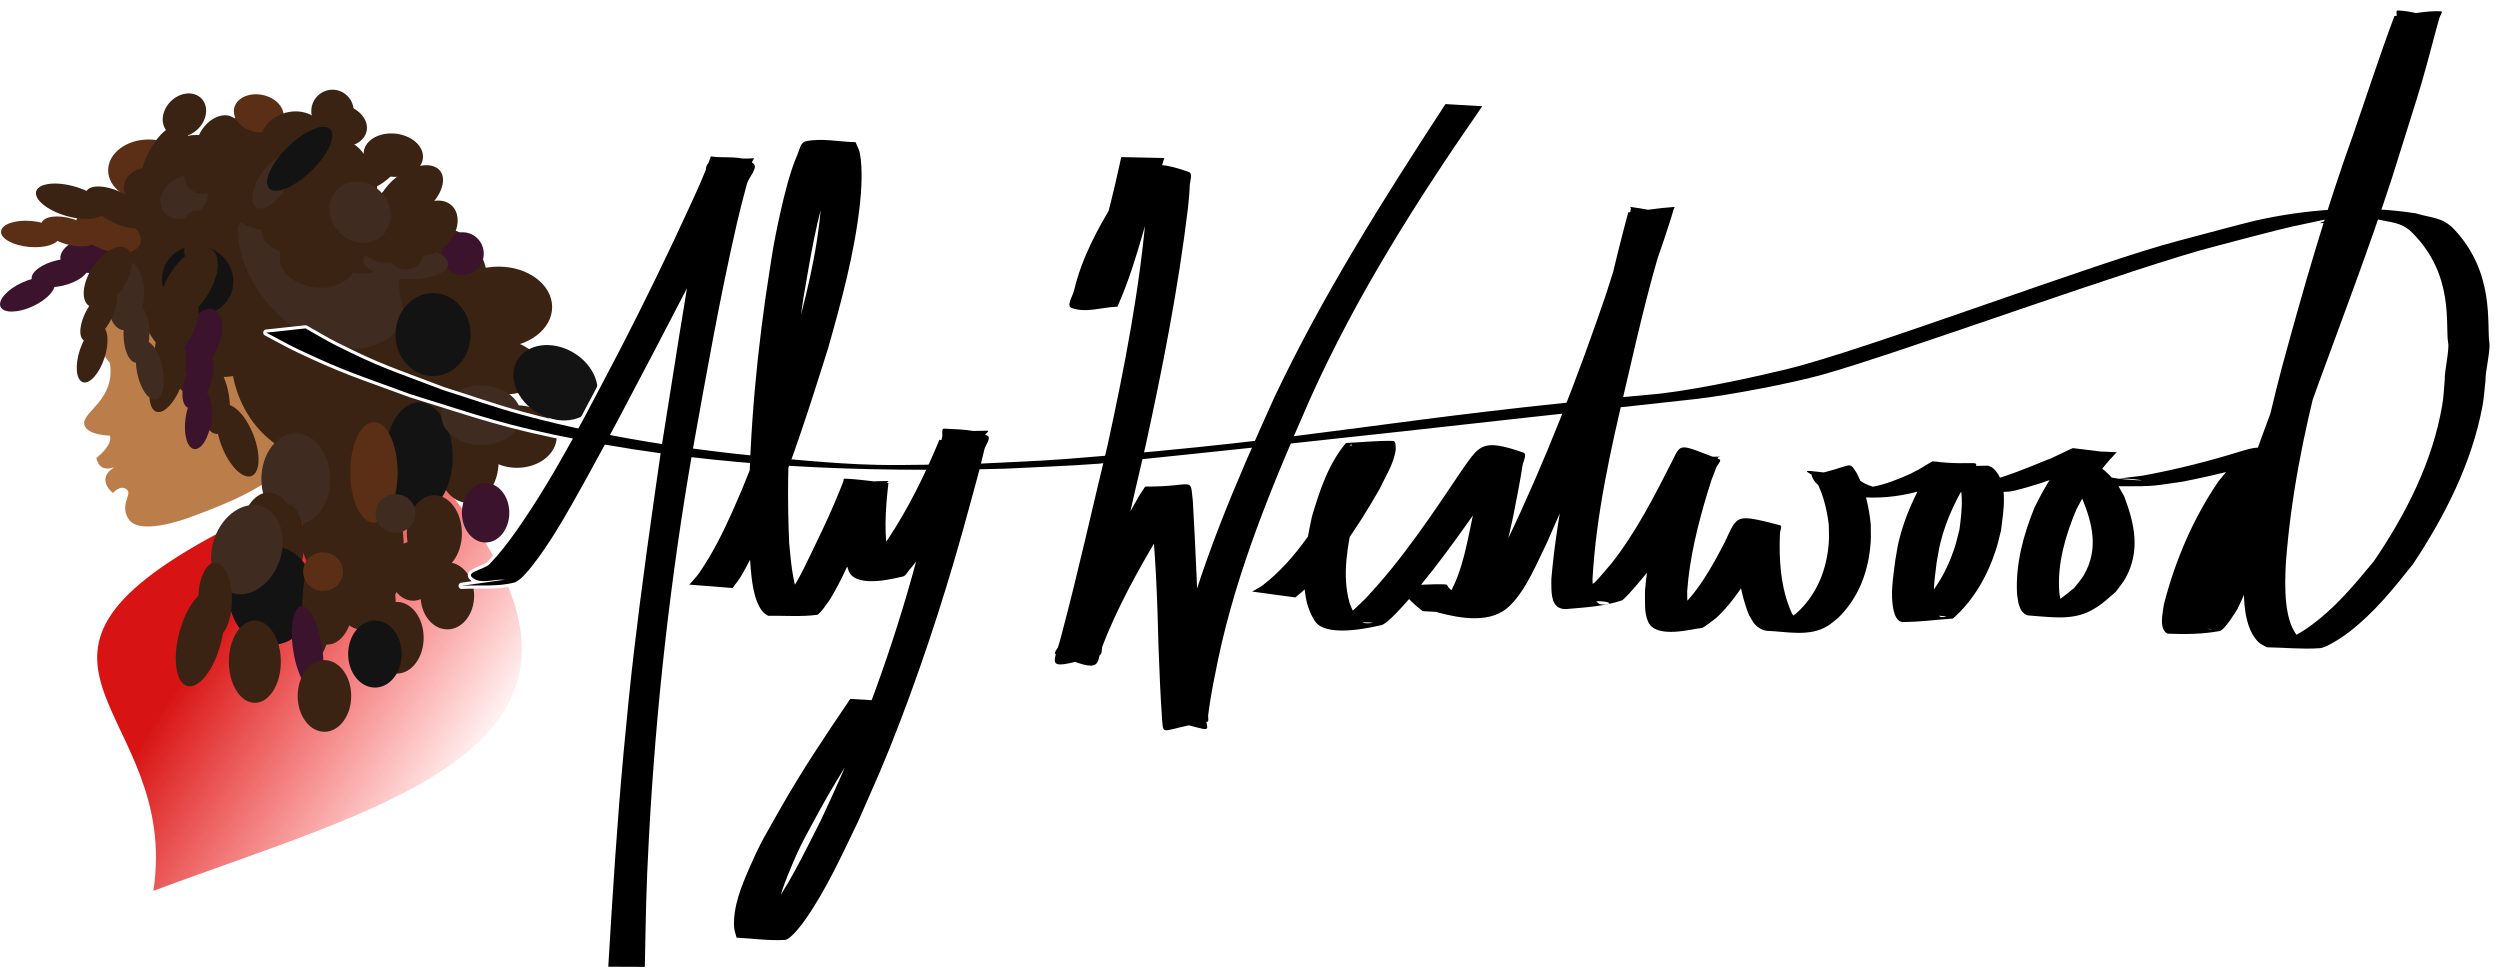 <?xml version="1.0" encoding="UTF-8" standalone="no"?>
<svg
   xmlns:dc="http://purl.org/dc/elements/1.1/"
   xmlns:cc="http://creativecommons.org/ns#"
   xmlns:rdf="http://www.w3.org/1999/02/22-rdf-syntax-ns#"
   xmlns:svg="http://www.w3.org/2000/svg"
   xmlns="http://www.w3.org/2000/svg"
   xmlns:xlink="http://www.w3.org/1999/xlink"
   xmlns:sodipodi="http://sodipodi.sourceforge.net/DTD/sodipodi-0.dtd"
   xmlns:inkscape="http://www.inkscape.org/namespaces/inkscape"
   width="399.387mm"
   height="156.135mm"
   viewBox="0 0 399.387 156.135"
   version="1.1"
   id="svg8"
   inkscape:version="1.0.2 (e86c8708, 2021-01-15)"
   sodipodi:docname="signature.svg">
  <defs
     id="defs2">
    <inkscape:path-effect
       effect="spiro"
       id="path-effect891"
       is_visible="true"
       lpeversion="1" />
    <inkscape:path-effect
       effect="simplify"
       id="path-effect889"
       is_visible="true"
       lpeversion="1"
       steps="1"
       threshold="0"
       smooth_angles="360"
       helper_size="0"
       simplify_individual_paths="false"
       simplify_just_coalesce="false" />
    <inkscape:path-effect
       effect="simplify"
       id="path-effect883"
       is_visible="true"
       lpeversion="1"
       steps="1"
       threshold="0"
       smooth_angles="360"
       helper_size="0"
       simplify_individual_paths="false"
       simplify_just_coalesce="false" />
    <inkscape:path-effect
       effect="spiro"
       id="path-effect879"
       is_visible="true"
       lpeversion="1" />
    <inkscape:path-effect
       effect="simplify"
       id="path-effect877"
       is_visible="true"
       lpeversion="1"
       steps="1"
       threshold="0"
       smooth_angles="360"
       helper_size="0"
       simplify_individual_paths="false"
       simplify_just_coalesce="false" />
    <inkscape:path-effect
       effect="simplify"
       id="path-effect871"
       is_visible="true"
       lpeversion="1"
       steps="1"
       threshold="0"
       smooth_angles="360"
       helper_size="0"
       simplify_individual_paths="false"
       simplify_just_coalesce="false" />
    <inkscape:path-effect
       effect="spiro"
       id="path-effect867"
       is_visible="true"
       lpeversion="1" />
    <inkscape:path-effect
       effect="simplify"
       id="path-effect865"
       is_visible="true"
       lpeversion="1"
       steps="1"
       threshold="0"
       smooth_angles="360"
       helper_size="0"
       simplify_individual_paths="false"
       simplify_just_coalesce="false" />
    <inkscape:path-effect
       effect="spiro"
       id="path-effect861"
       is_visible="true"
       lpeversion="1" />
    <inkscape:path-effect
       effect="simplify"
       id="path-effect859"
       is_visible="true"
       lpeversion="1"
       steps="1"
       threshold="0"
       smooth_angles="360"
       helper_size="0"
       simplify_individual_paths="false"
       simplify_just_coalesce="false" />
    <inkscape:path-effect
       effect="simplify"
       id="path-effect853"
       is_visible="true"
       lpeversion="1"
       steps="1"
       threshold="0"
       smooth_angles="360"
       helper_size="0"
       simplify_individual_paths="false"
       simplify_just_coalesce="false" />
    <inkscape:path-effect
       effect="simplify"
       id="path-effect847"
       is_visible="true"
       lpeversion="1"
       steps="1"
       threshold="0"
       smooth_angles="360"
       helper_size="0"
       simplify_individual_paths="false"
       simplify_just_coalesce="false" />
    <linearGradient
       inkscape:collect="always"
       xlink:href="#linearGradient1469"
       id="linearGradient1477"
       gradientUnits="userSpaceOnUse"
       x1="131.97"
       y1="273.67"
       x2="274.571"
       y2="380.58"
       gradientTransform="matrix(1.094,-0.162,0.056,1.084,-12.13,-5.694)" />
    <linearGradient
       inkscape:collect="always"
       id="linearGradient1469">
      <stop
         style="stop-color:#d40000;stop-opacity:1"
         offset="0"
         id="stop1479" />
      <stop
         style="stop-color:#ff0000;stop-opacity:0;"
         offset="1"
         id="stop1481" />
    </linearGradient>
    <filter
       inkscape:collect="always"
       style="color-interpolation-filters:sRGB"
       id="filter2655"
       x="-0.005"
       width="1.009"
       y="-0.011"
       height="1.022">
      <feGaussianBlur
         inkscape:collect="always"
         stdDeviation="0.697"
         id="feGaussianBlur2657" />
    </filter>
  </defs>
  <sodipodi:namedview
     id="base"
     pagecolor="#ffffff"
     bordercolor="#666666"
     borderopacity="1.0"
     inkscape:pageopacity="0.0"
     inkscape:pageshadow="2"
     inkscape:zoom="0.41253502"
     inkscape:cx="969.59528"
     inkscape:cy="298.7196"
     inkscape:document-units="mm"
     inkscape:current-layer="layer2"
     inkscape:document-rotation="0"
     showgrid="false"
     inkscape:snap-page="false"
     fit-margin-top="0"
     fit-margin-left="0"
     fit-margin-right="0"
     fit-margin-bottom="0"
     inkscape:window-width="1440"
     inkscape:window-height="788"
     inkscape:window-x="36"
     inkscape:window-y="25"
     inkscape:window-maximized="0" />
  <g
     inkscape:groupmode="layer"
     id="layer2"
     inkscape:label="Layer 2"
     style="display:inline"
     transform="translate(42.493,1.622)">
    <g
       id="g1383"
       transform="matrix(0.263,0,0,0.263,-40.669,17.444)"
       style="opacity:0.923;mix-blend-mode:saturation">
      <g
         inkscape:label="Face"
         id="layer1-9">
        <g
           id="g888">
          <g
             id="g892" />
          <path
             style="fill:#b6743c;fill-opacity:1;stroke:none;stroke-width:0.265px;stroke-linecap:butt;stroke-linejoin:miter;stroke-opacity:1"
             d="m 223.07,152.663 c 9.398,-26.554 -2.782,-89.987 -71.854,-97.274 -67.989,-7.173 -98.593,54.325 -99.237,68.537 -0.713,15.712 7.818,23.993 7.818,23.993 3.583,22.831 -17.283,29.727 -15.505,37.544 1.475,6.487 15.456,6.643 15.456,6.643 2.253,5.633 -8.183,13.655 -8.183,13.655 1.34,4.724 3.428,7.704 10.971,5.674 -7.847,4.331 -6.34,11.14 -0.83,15.515 0,0 4.89,-5.772 8.774,-1.682 2.62,2.758 -4.989,9.441 0.915,17.84 7.36,10.47 38.371,-1.87 38.371,-1.87 49.654,-18.041 58.92,-29.843 69.81,-49.879 4.612,-8.485 7.857,-11.394 13.441,-16.134 8.449,-7.172 25.083,-10.103 30.052,-22.561 z"
             id="path903"
             sodipodi:nodetypes="csscsscccsssssc" />
        </g>
      </g>
      <g
         id="layer4"
         inkscape:label="Top"
         style="display:inline;mix-blend-mode:normal">
        <path
           id="path1296"
           style="opacity:1;mix-blend-mode:darken;fill:url(#linearGradient1477);fill-opacity:1;fill-rule:nonzero;stroke:none;stroke-width:0.436px;stroke-linecap:butt;stroke-linejoin:miter;stroke-opacity:1"
           d="M 126.031,251.117 C -23.578,330.932 102.977,358.013 86.235,468.638 237.881,411.915 409.561,375.838 239.428,196.144 191.076,149.023 171.732,226.736 126.031,251.117 Z"
           sodipodi:nodetypes="sccs" />
      </g>
      <g
         id="layer3"
         inkscape:label="Hair"
         style="display:inline">
        <ellipse
           style="opacity:1;fill:#2b1100;fill-opacity:1;fill-rule:evenodd;stroke:none;stroke-width:6.757;stroke-linejoin:miter;stroke-miterlimit:4;stroke-dasharray:none;stroke-dashoffset:0;paint-order:normal"
           id="path1046"
           cx="127.47"
           cy="95.255"
           rx="52.909"
           ry="61.256" />
        <ellipse
           style="opacity:1;fill:#2b1100;fill-opacity:1;fill-rule:evenodd;stroke:none;stroke-width:8.732;stroke-linejoin:miter;stroke-miterlimit:4;stroke-dasharray:none;stroke-dashoffset:0;paint-order:normal"
           id="path1048"
           cx="190.929"
           cy="142.234"
           rx="57.613"
           ry="64.809" />
        <ellipse
           style="opacity:1;fill:#301a0e;fill-opacity:1;fill-rule:evenodd;stroke:none;stroke-width:6.758;stroke-linejoin:miter;stroke-miterlimit:4;stroke-dasharray:none;stroke-dashoffset:0;paint-order:normal"
           id="path1050"
           cx="82.276"
           cy="191.951"
           rx="43.416"
           ry="61.752"
           transform="matrix(0.731,-0.683,0.677,0.736,0,0)" />
        <ellipse
           style="opacity:1;fill:#2b1100;fill-opacity:1;fill-rule:evenodd;stroke:none;stroke-width:6.757;stroke-linejoin:miter;stroke-miterlimit:4;stroke-dasharray:none;stroke-dashoffset:0;paint-order:normal"
           id="path1052"
           cx="109.574"
           cy="35.71"
           rx="20.735"
           ry="21.98"
           transform="rotate(16.094)" />
        <ellipse
           style="opacity:1;fill:#2b1100;fill-opacity:1;fill-rule:evenodd;stroke:none;stroke-width:6.757;stroke-linejoin:miter;stroke-miterlimit:4;stroke-dasharray:none;stroke-dashoffset:0;paint-order:normal"
           id="path1054"
           cx="112.456"
           cy="43.728"
           rx="32.174"
           ry="34.231" />
        <ellipse
           style="opacity:1;fill:#2b1100;fill-opacity:1;fill-rule:evenodd;stroke:none;stroke-width:6.757;stroke-linejoin:miter;stroke-miterlimit:4;stroke-dasharray:none;stroke-dashoffset:0;paint-order:normal"
           id="path1056"
           cx="80.066"
           cy="77.4"
           rx="37.537"
           ry="33.871" />
        <ellipse
           style="opacity:1;fill:#2b1100;fill-opacity:1;fill-rule:evenodd;stroke:none;stroke-width:8.732;stroke-linejoin:miter;stroke-miterlimit:4;stroke-dasharray:none;stroke-dashoffset:0;paint-order:normal"
           id="path1058"
           cx="200.222"
           cy="217.228"
           rx="16.726"
           ry="25.924" />
        <ellipse
           style="opacity:1;fill:#2b1100;fill-opacity:1;fill-rule:evenodd;stroke:none;stroke-width:8.732;stroke-linejoin:miter;stroke-miterlimit:4;stroke-dasharray:none;stroke-dashoffset:0;paint-order:normal"
           id="path1060"
           cx="202.08"
           cy="253.799"
           rx="26.019"
           ry="30.09" />
        <ellipse
           style="opacity:1;fill:#2b1100;fill-opacity:1;fill-rule:evenodd;stroke:none;stroke-width:8.732;stroke-linejoin:miter;stroke-miterlimit:4;stroke-dasharray:none;stroke-dashoffset:0;paint-order:normal"
           id="path1062"
           cx="191.858"
           cy="294.073"
           rx="15.797"
           ry="24.998" />
        <ellipse
           style="opacity:1;fill:#301a0e;fill-opacity:1;fill-rule:evenodd;stroke:none;stroke-width:8.732;stroke-linejoin:miter;stroke-miterlimit:4;stroke-dasharray:none;stroke-dashoffset:0;paint-order:normal"
           id="path1064"
           cx="172.762"
           cy="218.5"
           rx="20.908"
           ry="27.775" />
        <ellipse
           style="opacity:1;fill:#2b1100;fill-opacity:1;fill-rule:evenodd;stroke:none;stroke-width:8.732;stroke-linejoin:miter;stroke-miterlimit:4;stroke-dasharray:none;stroke-dashoffset:0;paint-order:normal"
           id="path1066"
           cx="167.698"
           cy="256.577"
           rx="10.222"
           ry="22.683" />
        <ellipse
           style="opacity:1;fill:#2b1100;fill-opacity:1;fill-rule:evenodd;stroke:none;stroke-width:8.732;stroke-linejoin:miter;stroke-miterlimit:4;stroke-dasharray:none;stroke-dashoffset:0;paint-order:normal"
           id="path1068"
           cx="224.318"
           cy="230.66"
           rx="13.006"
           ry="30.097"
           transform="matrix(0.968,0.253,-0.254,0.967,0,0)" />
        <ellipse
           style="opacity:1;fill:#2b1100;fill-opacity:1;fill-rule:evenodd;stroke:none;stroke-width:8.732;stroke-linejoin:miter;stroke-miterlimit:4;stroke-dasharray:none;stroke-dashoffset:0;paint-order:normal"
           id="path1070"
           cx="246.219"
           cy="147.79"
           rx="12.545"
           ry="27.775" />
        <ellipse
           style="opacity:1;fill:#2b1100;fill-opacity:1;fill-rule:evenodd;stroke:none;stroke-width:8.732;stroke-linejoin:miter;stroke-miterlimit:4;stroke-dasharray:none;stroke-dashoffset:0;paint-order:normal"
           id="path1072"
           cx="258.299"
           cy="175.565"
           rx="14.403"
           ry="16.665" />
        <ellipse
           style="opacity:1;fill:#2b1100;fill-opacity:1;fill-rule:evenodd;stroke:none;stroke-width:8.732;stroke-linejoin:miter;stroke-miterlimit:4;stroke-dasharray:none;stroke-dashoffset:0;paint-order:normal"
           id="path1074"
           cx="277.348"
           cy="207.97"
           rx="18.585"
           ry="24.998" />
        <ellipse
           style="opacity:1;fill:#2b001b;fill-opacity:1;fill-rule:evenodd;stroke:none;stroke-width:8.732;stroke-linejoin:miter;stroke-miterlimit:4;stroke-dasharray:none;stroke-dashoffset:0;paint-order:normal"
           id="path1076"
           cx="288.034"
           cy="238.986"
           rx="14.403"
           ry="18.054" />
        <ellipse
           style="opacity:1;fill:#000000;fill-opacity:1;fill-rule:evenodd;stroke:none;stroke-width:8.732;stroke-linejoin:miter;stroke-miterlimit:4;stroke-dasharray:none;stroke-dashoffset:0;paint-order:normal"
           id="path1078"
           cx="247.613"
           cy="205.192"
           rx="20.443"
           ry="33.331" />
        <ellipse
           style="opacity:1;fill:#2b1100;fill-opacity:1;fill-rule:evenodd;stroke:none;stroke-width:8.732;stroke-linejoin:miter;stroke-miterlimit:4;stroke-dasharray:none;stroke-dashoffset:0;paint-order:normal"
           id="path1080"
           cx="256.905"
           cy="251.484"
           rx="16.726"
           ry="23.146" />
        <ellipse
           style="opacity:1;fill:#2b1100;fill-opacity:1;fill-rule:evenodd;stroke:none;stroke-width:8.732;stroke-linejoin:miter;stroke-miterlimit:4;stroke-dasharray:none;stroke-dashoffset:0;paint-order:normal"
           id="path1082"
           cx="264.803"
           cy="289.444"
           rx="16.262"
           ry="20.369" />
        <ellipse
           style="opacity:1;fill:#4d1e03;fill-opacity:1;fill-rule:evenodd;stroke:none;stroke-width:8.732;stroke-linejoin:miter;stroke-miterlimit:4;stroke-dasharray:none;stroke-dashoffset:0;paint-order:normal"
           id="path1084"
           cx="220.2"
           cy="214.451"
           rx="14.403"
           ry="30.553" />
        <ellipse
           style="opacity:1;fill:#2b1100;fill-opacity:1;fill-rule:evenodd;stroke:none;stroke-width:8.732;stroke-linejoin:miter;stroke-miterlimit:4;stroke-dasharray:none;stroke-dashoffset:0;paint-order:normal"
           id="path1086"
           cx="229.492"
           cy="260.743"
           rx="8.828"
           ry="30.553" />
        <ellipse
           style="opacity:1;fill:#2b1100;fill-opacity:1;fill-rule:evenodd;stroke:none;stroke-width:8.732;stroke-linejoin:miter;stroke-miterlimit:4;stroke-dasharray:none;stroke-dashoffset:0;paint-order:normal"
           id="path1088"
           cx="177.209"
           cy="316.948"
           rx="8.827"
           ry="25.926"
           transform="matrix(0.988,-0.153,0.154,0.988,0,0)" />
        <ellipse
           style="opacity:1;fill:#2b1100;fill-opacity:1;fill-rule:evenodd;stroke:none;stroke-width:8.732;stroke-linejoin:miter;stroke-miterlimit:4;stroke-dasharray:none;stroke-dashoffset:0;paint-order:normal"
           id="path1090"
           cx="234.139"
           cy="314.905"
           rx="16.262"
           ry="21.757" />
        <ellipse
           style="opacity:1;fill:#2b1100;fill-opacity:1;fill-rule:evenodd;stroke:none;stroke-width:8.732;stroke-linejoin:miter;stroke-miterlimit:4;stroke-dasharray:none;stroke-dashoffset:0;paint-order:normal"
           id="path1092"
           cx="262.48"
           cy="100.571"
           rx="26.948"
           ry="34.256" />
        <ellipse
           style="opacity:1;fill:#2b1100;fill-opacity:1;fill-rule:evenodd;stroke:none;stroke-width:8.732;stroke-linejoin:miter;stroke-miterlimit:4;stroke-dasharray:none;stroke-dashoffset:0;paint-order:normal"
           id="path1094"
           cx="295.933"
           cy="113.996"
           rx="32.523"
           ry="24.535" />
        <ellipse
           style="opacity:1;fill:#2b1100;fill-opacity:1;fill-rule:evenodd;stroke:none;stroke-width:8.732;stroke-linejoin:miter;stroke-miterlimit:4;stroke-dasharray:none;stroke-dashoffset:0;paint-order:normal"
           id="path1096"
           cx="100.989"
           cy="-313.805"
           rx="17.13"
           ry="29.733"
           transform="matrix(-0.16,0.987,-0.987,-0.159,0,0)" />
        <ellipse
           style="opacity:1;fill:#2b1100;fill-opacity:1;fill-rule:evenodd;stroke:none;stroke-width:8.732;stroke-linejoin:miter;stroke-miterlimit:4;stroke-dasharray:none;stroke-dashoffset:0;paint-order:normal"
           id="path1098"
           cx="279.207"
           cy="154.27"
           rx="24.16"
           ry="21.294" />
        <ellipse
           style="opacity:1;fill:#2b1100;fill-opacity:1;fill-rule:evenodd;stroke:none;stroke-width:8.732;stroke-linejoin:miter;stroke-miterlimit:4;stroke-dasharray:none;stroke-dashoffset:0;paint-order:normal"
           id="path1100"
           cx="307.084"
           cy="192.693"
           rx="24.16"
           ry="18.98" />
        <ellipse
           style="opacity:1;fill:#000000;fill-opacity:1;fill-rule:evenodd;stroke:none;stroke-width:8.732;stroke-linejoin:miter;stroke-miterlimit:4;stroke-dasharray:none;stroke-dashoffset:0;paint-order:normal"
           id="path1102"
           cx="365.894"
           cy="-30.743"
           rx="26.948"
           ry="21.294"
           transform="rotate(30.635)"
           inkscape:transform-center-y="-0.75276301" />
        <ellipse
           style="opacity:1;fill:#2b1100;fill-opacity:1;fill-rule:evenodd;stroke:none;stroke-width:6.758;stroke-linejoin:miter;stroke-miterlimit:4;stroke-dasharray:none;stroke-dashoffset:0;paint-order:normal"
           id="path1104"
           cx="65.854"
           cy="248.41"
           rx="16.898"
           ry="20.064"
           transform="matrix(0.525,-0.851,0.847,0.531,0,0)"
           inkscape:transform-center-x="-0.71498503"
           inkscape:transform-center-y="-3.6033098" />
        <ellipse
           style="opacity:1;fill:#2b001b;fill-opacity:1;fill-rule:evenodd;stroke:none;stroke-width:6.757;stroke-linejoin:miter;stroke-miterlimit:4;stroke-dasharray:none;stroke-dashoffset:0;paint-order:normal"
           id="path1106"
           cx="274.042"
           cy="81.563"
           rx="12.87"
           ry="12.972" />
        <g
           id="g1131"
           transform="matrix(1.293,0.373,-0.376,1.304,8.926,-66.391)"
           style="fill:#2b001b;fill-opacity:1">
          <ellipse
             style="opacity:1;fill:#2b001b;fill-opacity:1;fill-rule:evenodd;stroke:none;stroke-width:5;stroke-linejoin:miter;stroke-miterlimit:4;stroke-dasharray:none;stroke-dashoffset:0;paint-order:normal"
             id="path1108"
             cx="12.97"
             cy="112.813"
             rx="15.403"
             ry="8.232"
             transform="rotate(-25.347)" />
          <ellipse
             style="opacity:1;fill:#2b001b;fill-opacity:1;fill-rule:evenodd;stroke:none;stroke-width:5;stroke-linejoin:miter;stroke-miterlimit:4;stroke-dasharray:none;stroke-dashoffset:0;paint-order:normal"
             id="path1110"
             cx="-11.11"
             cy="118.285"
             rx="13.013"
             ry="5.842"
             transform="rotate(-28.951)" />
          <ellipse
             style="opacity:1;fill:#2b001b;fill-opacity:1;fill-rule:evenodd;stroke:none;stroke-width:5;stroke-linejoin:miter;stroke-miterlimit:4;stroke-dasharray:none;stroke-dashoffset:0;paint-order:normal"
             id="path1112"
             cx="-51.955"
             cy="116.31"
             rx="13.278"
             ry="5.842"
             transform="rotate(-40.541)" />
        </g>
        <ellipse
           style="opacity:1;fill:#000000;fill-opacity:1;fill-rule:evenodd;stroke:none;stroke-width:8.732;stroke-linejoin:miter;stroke-miterlimit:4;stroke-dasharray:none;stroke-dashoffset:0;paint-order:normal"
           id="path1114"
           cx="256.108"
           cy="130.753"
           rx="22.801"
           ry="25.203" />
        <ellipse
           style="opacity:1;fill:#301a0e;fill-opacity:1;fill-rule:evenodd;stroke:none;stroke-width:8.732;stroke-linejoin:miter;stroke-miterlimit:4;stroke-dasharray:none;stroke-dashoffset:0;paint-order:normal"
           id="path1116"
           cx="285.322"
           cy="179.74"
           rx="24.226"
           ry="18.104" />
        <ellipse
           style="opacity:1;fill:#301a0e;fill-opacity:1;fill-rule:evenodd;stroke:none;stroke-width:8.732;stroke-linejoin:miter;stroke-miterlimit:4;stroke-dasharray:none;stroke-dashoffset:0;paint-order:normal"
           id="path1118"
           cx="233.306"
           cy="239.375"
           rx="12.113"
           ry="11.714" />
        <ellipse
           style="opacity:1;fill:#2b1100;fill-opacity:1;fill-rule:evenodd;stroke:none;stroke-width:6.757;stroke-linejoin:miter;stroke-miterlimit:4;stroke-dasharray:none;stroke-dashoffset:0;paint-order:normal"
           id="path1120"
           cx="155.403"
           cy="43.608"
           rx="26.755"
           ry="23.665" />
        <ellipse
           style="opacity:1;fill:#2b1100;fill-opacity:1;fill-rule:evenodd;stroke:none;stroke-width:6.757;stroke-linejoin:miter;stroke-miterlimit:4;stroke-dasharray:none;stroke-dashoffset:0;paint-order:normal"
           id="path1122"
           cx="145.575"
           cy="20.493"
           rx="19.11"
           ry="24.766" />
        <ellipse
           style="opacity:1;fill:#2b1100;fill-opacity:1;fill-rule:evenodd;stroke:none;stroke-width:6.757;stroke-linejoin:miter;stroke-miterlimit:4;stroke-dasharray:none;stroke-dashoffset:0;paint-order:normal"
           id="path1124"
           cx="195.262"
           cy="34.252"
           rx="22.932"
           ry="23.115" />
        <ellipse
           style="opacity:1;fill:#4d1e03;fill-opacity:1;fill-rule:evenodd;stroke:none;stroke-width:6.757;stroke-linejoin:miter;stroke-miterlimit:4;stroke-dasharray:none;stroke-dashoffset:0;paint-order:normal"
           id="path1126"
           cx="83.33"
           cy="30.95"
           rx="24.57"
           ry="18.712" />
        <g
           id="g1139"
           transform="matrix(0.938,0.969,-0.967,0.948,95.761,-81.182)"
           style="fill:#4d1e03;fill-opacity:1">
          <ellipse
             style="opacity:1;fill:#4d1e03;fill-opacity:1;fill-rule:evenodd;stroke:none;stroke-width:5;stroke-linejoin:miter;stroke-miterlimit:4;stroke-dasharray:none;stroke-dashoffset:0;paint-order:normal"
             id="ellipse1133"
             cx="12.97"
             cy="112.813"
             rx="15.403"
             ry="8.232"
             transform="rotate(-25.347)" />
          <ellipse
             style="opacity:1;fill:#4d1e03;fill-opacity:1;fill-rule:evenodd;stroke:none;stroke-width:5;stroke-linejoin:miter;stroke-miterlimit:4;stroke-dasharray:none;stroke-dashoffset:0;paint-order:normal"
             id="ellipse1135"
             cx="-11.11"
             cy="118.285"
             rx="13.013"
             ry="5.842"
             transform="rotate(-28.951)" />
          <ellipse
             style="opacity:1;fill:#4d1e03;fill-opacity:1;fill-rule:evenodd;stroke:none;stroke-width:5;stroke-linejoin:miter;stroke-miterlimit:4;stroke-dasharray:none;stroke-dashoffset:0;paint-order:normal"
             id="ellipse1137"
             cx="-51.955"
             cy="116.31"
             rx="13.278"
             ry="5.842"
             transform="rotate(-40.541)" />
        </g>
        <g
           id="g1147"
           transform="matrix(0.912,1.338,-1.359,0.866,169.043,-104.35)">
          <ellipse
             style="opacity:1;fill:#2b1100;fill-opacity:1;fill-rule:evenodd;stroke:none;stroke-width:5;stroke-linejoin:miter;stroke-miterlimit:4;stroke-dasharray:none;stroke-dashoffset:0;paint-order:normal"
             id="ellipse1141"
             cx="12.97"
             cy="112.813"
             rx="15.403"
             ry="8.232"
             transform="rotate(-25.347)" />
          <ellipse
             style="opacity:1;fill:#2b1100;fill-opacity:1;fill-rule:evenodd;stroke:none;stroke-width:5;stroke-linejoin:miter;stroke-miterlimit:4;stroke-dasharray:none;stroke-dashoffset:0;paint-order:normal"
             id="ellipse1143"
             cx="-11.11"
             cy="118.285"
             rx="13.013"
             ry="5.842"
             transform="rotate(-28.951)" />
          <ellipse
             style="opacity:1;fill:#2b1100;fill-opacity:1;fill-rule:evenodd;stroke:none;stroke-width:5;stroke-linejoin:miter;stroke-miterlimit:4;stroke-dasharray:none;stroke-dashoffset:0;paint-order:normal"
             id="ellipse1145"
             cx="-51.955"
             cy="116.31"
             rx="13.278"
             ry="5.842"
             transform="rotate(-40.541)" />
        </g>
        <ellipse
           style="opacity:1;fill:#2b1100;fill-opacity:1;fill-rule:evenodd;stroke:none;stroke-width:8.732;stroke-linejoin:miter;stroke-miterlimit:4;stroke-dasharray:none;stroke-dashoffset:0;paint-order:normal"
           id="ellipse1149"
           cx="156.225"
           cy="252.58"
           rx="16.726"
           ry="25.924" />
        <ellipse
           style="opacity:1;fill:#000000;fill-opacity:1;fill-rule:evenodd;stroke:none;stroke-width:8.732;stroke-linejoin:miter;stroke-miterlimit:4;stroke-dasharray:none;stroke-dashoffset:0;paint-order:normal"
           id="ellipse1151"
           cx="158.083"
           cy="289.151"
           rx="26.019"
           ry="30.09" />
        <ellipse
           style="opacity:1;fill:#2b1100;fill-opacity:1;fill-rule:evenodd;stroke:none;stroke-width:8.732;stroke-linejoin:miter;stroke-miterlimit:4;stroke-dasharray:none;stroke-dashoffset:0;paint-order:normal"
           id="ellipse1153"
           cx="147.861"
           cy="329.426"
           rx="15.797"
           ry="24.998" />
        <ellipse
           style="opacity:1;fill:#301a0e;fill-opacity:1;fill-rule:evenodd;stroke:none;stroke-width:8.732;stroke-linejoin:miter;stroke-miterlimit:4;stroke-dasharray:none;stroke-dashoffset:0;paint-order:normal"
           id="ellipse1155"
           cx="222.454"
           cy="198.248"
           rx="20.908"
           ry="27.775"
           transform="rotate(19.599)" />
        <ellipse
           style="opacity:1;fill:#2b1100;fill-opacity:1;fill-rule:evenodd;stroke:none;stroke-width:8.732;stroke-linejoin:miter;stroke-miterlimit:4;stroke-dasharray:none;stroke-dashoffset:0;paint-order:normal"
           id="ellipse1157"
           cx="123.701"
           cy="291.929"
           rx="10.222"
           ry="22.683" />
        <ellipse
           style="opacity:1;fill:#2b1100;fill-opacity:1;fill-rule:evenodd;stroke:none;stroke-width:8.732;stroke-linejoin:miter;stroke-miterlimit:4;stroke-dasharray:none;stroke-dashoffset:0;paint-order:normal"
           id="ellipse1159"
           cx="190.755"
           cy="275.976"
           rx="13.006"
           ry="30.097"
           transform="matrix(0.968,0.253,-0.254,0.967,0,0)" />
        <ellipse
           style="opacity:1;fill:#2b1100;fill-opacity:1;fill-rule:evenodd;stroke:none;stroke-width:8.732;stroke-linejoin:miter;stroke-miterlimit:4;stroke-dasharray:none;stroke-dashoffset:0;paint-order:normal"
           id="ellipse1161"
           cx="244.037"
           cy="274.338"
           rx="14.403"
           ry="18.054" />
        <ellipse
           style="opacity:1;fill:#2b1100;fill-opacity:1;fill-rule:evenodd;stroke:none;stroke-width:8.732;stroke-linejoin:miter;stroke-miterlimit:4;stroke-dasharray:none;stroke-dashoffset:0;paint-order:normal"
           id="ellipse1163"
           cx="212.908"
           cy="286.837"
           rx="16.726"
           ry="23.146" />
        <ellipse
           style="opacity:1;fill:#000000;fill-opacity:1;fill-rule:evenodd;stroke:none;stroke-width:8.732;stroke-linejoin:miter;stroke-miterlimit:4;stroke-dasharray:none;stroke-dashoffset:0;paint-order:normal"
           id="ellipse1165"
           cx="220.806"
           cy="324.796"
           rx="16.262"
           ry="20.369" />
        <ellipse
           style="opacity:1;fill:#2b1100;fill-opacity:1;fill-rule:evenodd;stroke:none;stroke-width:8.732;stroke-linejoin:miter;stroke-miterlimit:4;stroke-dasharray:none;stroke-dashoffset:0;paint-order:normal"
           id="ellipse1167"
           cx="185.495"
           cy="296.095"
           rx="8.828"
           ry="30.553" />
        <ellipse
           style="opacity:1;fill:#2b001b;fill-opacity:1;fill-rule:evenodd;stroke:none;stroke-width:8.732;stroke-linejoin:miter;stroke-miterlimit:4;stroke-dasharray:none;stroke-dashoffset:0;paint-order:normal"
           id="ellipse1169"
           cx="128.298"
           cy="345.165"
           rx="8.827"
           ry="25.926"
           transform="matrix(0.988,-0.153,0.154,0.988,0,0)" />
        <ellipse
           style="opacity:1;fill:#2b1100;fill-opacity:1;fill-rule:evenodd;stroke:none;stroke-width:8.732;stroke-linejoin:miter;stroke-miterlimit:4;stroke-dasharray:none;stroke-dashoffset:0;paint-order:normal"
           id="ellipse1171"
           cx="190.142"
           cy="350.257"
           rx="16.262"
           ry="21.757" />
        <ellipse
           style="opacity:1;fill:#4d1e03;fill-opacity:1;fill-rule:evenodd;stroke:none;stroke-width:8.732;stroke-linejoin:miter;stroke-miterlimit:4;stroke-dasharray:none;stroke-dashoffset:0;paint-order:normal"
           id="ellipse1173"
           cx="189.309"
           cy="274.727"
           rx="12.113"
           ry="11.714" />
        <ellipse
           style="opacity:1;fill:#2b1100;fill-opacity:1;fill-rule:evenodd;stroke:none;stroke-width:6.086;stroke-linejoin:miter;stroke-miterlimit:4;stroke-dasharray:none;stroke-dashoffset:0;paint-order:normal"
           id="ellipse1175"
           cx="-113.089"
           cy="-22.768"
           rx="12.56"
           ry="16.769"
           transform="matrix(-0.952,-0.307,0.443,-0.897,0,0)" />
        <ellipse
           style="opacity:1;fill:#2b1100;fill-opacity:1;fill-rule:evenodd;stroke:none;stroke-width:6.086;stroke-linejoin:miter;stroke-miterlimit:4;stroke-dasharray:none;stroke-dashoffset:0;paint-order:normal"
           id="ellipse1177"
           cx="-111.693"
           cy="0.888"
           rx="19.538"
           ry="19.464"
           transform="matrix(-0.952,-0.307,0.443,-0.897,0,0)" />
        <ellipse
           style="opacity:1;fill:#2b1100;fill-opacity:1;fill-rule:evenodd;stroke:none;stroke-width:6.086;stroke-linejoin:miter;stroke-miterlimit:4;stroke-dasharray:none;stroke-dashoffset:0;paint-order:normal"
           id="ellipse1179"
           cx="-119.369"
           cy="26.94"
           rx="11.862"
           ry="16.17"
           transform="matrix(-0.952,-0.307,0.443,-0.897,0,0)" />
        <ellipse
           style="opacity:1;fill:#2b1100;fill-opacity:1;fill-rule:evenodd;stroke:none;stroke-width:6.086;stroke-linejoin:miter;stroke-miterlimit:4;stroke-dasharray:none;stroke-dashoffset:0;paint-order:normal"
           id="ellipse1181"
           cx="-130.882"
           cy="-20.971"
           rx="15.7"
           ry="17.967"
           transform="matrix(-0.952,-0.307,0.443,-0.897,0,0)" />
        <ellipse
           style="opacity:1;fill:#2b1100;fill-opacity:1;fill-rule:evenodd;stroke:none;stroke-width:6.086;stroke-linejoin:miter;stroke-miterlimit:4;stroke-dasharray:none;stroke-dashoffset:0;paint-order:normal"
           id="ellipse1183"
           cx="-137.511"
           cy="2.685"
           rx="7.676"
           ry="14.673"
           transform="matrix(-0.952,-0.307,0.443,-0.897,0,0)" />
        <ellipse
           style="opacity:1;fill:#2b1100;fill-opacity:1;fill-rule:evenodd;stroke:none;stroke-width:6.115;stroke-linejoin:miter;stroke-miterlimit:4;stroke-dasharray:none;stroke-dashoffset:0;paint-order:normal"
           id="ellipse1185"
           cx="-129.193"
           cy="51.012"
           rx="9.379"
           ry="20.471"
           transform="matrix(-0.859,-0.513,0.674,-0.739,0,0)" />
        <ellipse
           style="opacity:1;fill:#2b1100;fill-opacity:1;fill-rule:evenodd;stroke:none;stroke-width:6.086;stroke-linejoin:miter;stroke-miterlimit:4;stroke-dasharray:none;stroke-dashoffset:0;paint-order:normal"
           id="ellipse1187"
           cx="-87.281"
           cy="11.585"
           rx="10.816"
           ry="11.678"
           transform="matrix(-0.829,-0.559,0.674,-0.739,0,0)" />
        <ellipse
           style="opacity:1;fill:#301a0e;fill-opacity:1;fill-rule:evenodd;stroke:none;stroke-width:6.086;stroke-linejoin:miter;stroke-miterlimit:4;stroke-dasharray:none;stroke-dashoffset:0;paint-order:normal"
           id="ellipse1189"
           cx="-110.657"
           cy="19.67"
           rx="12.56"
           ry="14.972"
           transform="matrix(-0.829,-0.559,0.674,-0.739,0,0)" />
        <ellipse
           style="opacity:1;fill:#2b1100;fill-opacity:1;fill-rule:evenodd;stroke:none;stroke-width:6.086;stroke-linejoin:miter;stroke-miterlimit:4;stroke-dasharray:none;stroke-dashoffset:0;paint-order:normal"
           id="ellipse1191"
           cx="-111.168"
           cy="38.877"
           rx="12.211"
           ry="13.176"
           transform="matrix(-0.829,-0.559,0.674,-0.739,0,0)" />
        <ellipse
           style="opacity:1;fill:#2b1100;fill-opacity:1;fill-rule:evenodd;stroke:none;stroke-width:6.086;stroke-linejoin:miter;stroke-miterlimit:4;stroke-dasharray:none;stroke-dashoffset:0;paint-order:normal"
           id="ellipse1193"
           cx="-91.109"
           cy="5.38"
           rx="6.629"
           ry="19.764"
           transform="matrix(-0.952,-0.307,0.443,-0.897,0,0)" />
        <ellipse
           style="opacity:1;fill:#2b1100;fill-opacity:1;fill-rule:evenodd;stroke:none;stroke-width:6.066;stroke-linejoin:miter;stroke-miterlimit:4;stroke-dasharray:none;stroke-dashoffset:0;paint-order:normal"
           id="ellipse1195"
           cx="-99.627"
           cy="8.796"
           rx="6.733"
           ry="16.404"
           transform="matrix(-0.983,-0.183,0.273,-0.962,0,0)" />
        <ellipse
           style="opacity:1;fill:#2b1100;fill-opacity:1;fill-rule:evenodd;stroke:none;stroke-width:6.086;stroke-linejoin:miter;stroke-miterlimit:4;stroke-dasharray:none;stroke-dashoffset:0;paint-order:normal"
           id="ellipse1197"
           cx="-94.062"
           cy="35.067"
           rx="12.211"
           ry="14.074"
           transform="matrix(-0.952,-0.307,0.443,-0.897,0,0)" />
        <ellipse
           style="opacity:1;fill:#2b1100;fill-opacity:1;fill-rule:evenodd;stroke:none;stroke-width:6.086;stroke-linejoin:miter;stroke-miterlimit:4;stroke-dasharray:none;stroke-dashoffset:0;paint-order:normal"
           id="ellipse1199"
           cx="-128.377"
           cy="11.837"
           rx="9.096"
           ry="7.577"
           transform="matrix(-0.829,-0.559,0.674,-0.739,0,0)" />
        <ellipse
           style="opacity:1;fill:#2b1100;fill-opacity:1;fill-rule:evenodd;stroke:none;stroke-width:7.285;stroke-linejoin:miter;stroke-miterlimit:4;stroke-dasharray:none;stroke-dashoffset:0;paint-order:normal"
           id="ellipse1201"
           cx="-115.329"
           cy="118.99"
           rx="14.822"
           ry="20.363"
           transform="matrix(-0.508,-0.861,0.964,-0.264,0,0)" />
        <ellipse
           style="opacity:1;fill:#2b1100;fill-opacity:1;fill-rule:evenodd;stroke:none;stroke-width:7.285;stroke-linejoin:miter;stroke-miterlimit:4;stroke-dasharray:none;stroke-dashoffset:0;paint-order:normal"
           id="ellipse1203"
           cx="-113.683"
           cy="147.716"
           rx="23.056"
           ry="23.635"
           transform="matrix(-0.508,-0.861,0.964,-0.264,0,0)" />
        <ellipse
           style="opacity:1;fill:#2b1100;fill-opacity:1;fill-rule:evenodd;stroke:none;stroke-width:7.285;stroke-linejoin:miter;stroke-miterlimit:4;stroke-dasharray:none;stroke-dashoffset:0;paint-order:normal"
           id="ellipse1205"
           cx="-122.74"
           cy="179.35"
           rx="13.998"
           ry="19.635"
           transform="matrix(-0.508,-0.861,0.964,-0.264,0,0)" />
        <ellipse
           style="opacity:1;fill:#2b1100;fill-opacity:1;fill-rule:evenodd;stroke:none;stroke-width:7.285;stroke-linejoin:miter;stroke-miterlimit:4;stroke-dasharray:none;stroke-dashoffset:0;paint-order:normal"
           id="ellipse1207"
           cx="-136.327"
           cy="121.172"
           rx="18.527"
           ry="21.817"
           transform="matrix(-0.508,-0.861,0.964,-0.264,0,0)" />
        <ellipse
           style="opacity:1;fill:#2b1100;fill-opacity:1;fill-rule:evenodd;stroke:none;stroke-width:7.285;stroke-linejoin:miter;stroke-miterlimit:4;stroke-dasharray:none;stroke-dashoffset:0;paint-order:normal"
           id="ellipse1209"
           cx="-144.15"
           cy="149.897"
           rx="9.058"
           ry="17.817"
           transform="matrix(-0.508,-0.861,0.964,-0.264,0,0)" />
        <ellipse
           style="opacity:1;fill:#301a0e;fill-opacity:1;fill-rule:evenodd;stroke:none;stroke-width:7.312;stroke-linejoin:miter;stroke-miterlimit:4;stroke-dasharray:none;stroke-dashoffset:0;paint-order:normal"
           id="ellipse1211"
           cx="-92.636"
           cy="212.196"
           rx="10.766"
           ry="25.498"
           transform="matrix(-0.295,-0.955,1,-0.008,0,0)" />
        <ellipse
           style="opacity:1;fill:#4d1e03;fill-opacity:1;fill-rule:evenodd;stroke:none;stroke-width:7.285;stroke-linejoin:miter;stroke-miterlimit:4;stroke-dasharray:none;stroke-dashoffset:0;paint-order:normal"
           id="ellipse1213"
           cx="-37.514"
           cy="136.08"
           rx="12.763"
           ry="14.181"
           transform="matrix(-0.508,-0.861,0.964,-0.264,0,0)" />
        <ellipse
           style="opacity:1;fill:#2b1100;fill-opacity:1;fill-rule:evenodd;stroke:none;stroke-width:7.285;stroke-linejoin:miter;stroke-miterlimit:4;stroke-dasharray:none;stroke-dashoffset:0;paint-order:normal"
           id="ellipse1215"
           cx="-65.1"
           cy="145.898"
           rx="14.822"
           ry="18.181"
           transform="matrix(-0.508,-0.861,0.964,-0.264,0,0)" />
        <ellipse
           style="opacity:1;fill:#2b1100;fill-opacity:1;fill-rule:evenodd;stroke:none;stroke-width:7.285;stroke-linejoin:miter;stroke-miterlimit:4;stroke-dasharray:none;stroke-dashoffset:0;paint-order:normal"
           id="ellipse1217"
           cx="-58.1"
           cy="175.714"
           rx="14.41"
           ry="15.999"
           transform="matrix(-0.508,-0.861,0.964,-0.264,0,0)" />
        <ellipse
           style="opacity:1;fill:#2b1100;fill-opacity:1;fill-rule:evenodd;stroke:none;stroke-width:7.285;stroke-linejoin:miter;stroke-miterlimit:4;stroke-dasharray:none;stroke-dashoffset:0;paint-order:normal"
           id="ellipse1219"
           cx="-89.391"
           cy="153.17"
           rx="7.823"
           ry="23.999"
           transform="matrix(-0.508,-0.861,0.964,-0.264,0,0)" />
        <ellipse
           style="opacity:1;fill:#2b1100;fill-opacity:1;fill-rule:evenodd;stroke:none;stroke-width:7.241;stroke-linejoin:miter;stroke-miterlimit:4;stroke-dasharray:none;stroke-dashoffset:0;paint-order:normal"
           id="ellipse1221"
           cx="-127.235"
           cy="151.53"
           rx="8.073"
           ry="19.495"
           transform="matrix(-0.613,-0.79,0.903,-0.429,0,0)" />
        <ellipse
           style="opacity:1;fill:#2b1100;fill-opacity:1;fill-rule:evenodd;stroke:none;stroke-width:7.285;stroke-linejoin:miter;stroke-miterlimit:4;stroke-dasharray:none;stroke-dashoffset:0;paint-order:normal"
           id="ellipse1223"
           cx="-85.274"
           cy="195.713"
           rx="14.41"
           ry="17.09"
           transform="matrix(-0.508,-0.861,0.964,-0.264,0,0)" />
        <ellipse
           style="opacity:1;fill:#2b1100;fill-opacity:1;fill-rule:evenodd;stroke:none;stroke-width:7.285;stroke-linejoin:miter;stroke-miterlimit:4;stroke-dasharray:none;stroke-dashoffset:0;paint-order:normal"
           id="ellipse1225"
           cx="-86.011"
           cy="136.386"
           rx="10.734"
           ry="9.201"
           transform="matrix(-0.508,-0.861,0.964,-0.264,0,0)" />
        <ellipse
           style="opacity:1;fill:#2b1100;fill-opacity:1;fill-rule:evenodd;stroke:none;stroke-width:6.758;stroke-linejoin:miter;stroke-miterlimit:4;stroke-dasharray:none;stroke-dashoffset:0;paint-order:normal"
           id="ellipse1227"
           cx="97.474"
           cy="206.42"
           rx="9.693"
           ry="21.53"
           transform="matrix(0.684,-0.73,0.724,0.689,0,0)" />
        <ellipse
           style="opacity:1;fill:#2b1100;fill-opacity:1;fill-rule:evenodd;stroke:none;stroke-width:6.758;stroke-linejoin:miter;stroke-miterlimit:4;stroke-dasharray:none;stroke-dashoffset:0;paint-order:normal"
           id="ellipse1229"
           cx="106.807"
           cy="227.95"
           rx="11.129"
           ry="12.918"
           transform="matrix(0.684,-0.73,0.724,0.689,0,0)" />
        <ellipse
           style="opacity:1;fill:#2b1100;fill-opacity:1;fill-rule:evenodd;stroke:none;stroke-width:6.758;stroke-linejoin:miter;stroke-miterlimit:4;stroke-dasharray:none;stroke-dashoffset:0;paint-order:normal"
           id="ellipse1231"
           cx="110.038"
           cy="169.819"
           rx="20.822"
           ry="26.554"
           transform="matrix(0.684,-0.73,0.724,0.689,0,0)" />
        <ellipse
           style="opacity:1;fill:#2b1100;fill-opacity:1;fill-rule:evenodd;stroke:none;stroke-width:6.758;stroke-linejoin:miter;stroke-miterlimit:4;stroke-dasharray:none;stroke-dashoffset:0;paint-order:normal"
           id="ellipse1233"
           cx="184.001"
           cy="-165.385"
           rx="13.294"
           ry="22.947"
           transform="matrix(0.605,0.796,-0.792,0.611,0,0)" />
        <ellipse
           style="opacity:1;fill:#2b1100;fill-opacity:1;fill-rule:evenodd;stroke:none;stroke-width:6.758;stroke-linejoin:miter;stroke-miterlimit:4;stroke-dasharray:none;stroke-dashoffset:0;paint-order:normal"
           id="ellipse1235"
           cx="122.962"
           cy="211.443"
           rx="18.668"
           ry="16.506"
           transform="matrix(0.684,-0.73,0.724,0.689,0,0)" />
        <ellipse
           style="opacity:1;fill:#2b1100;fill-opacity:1;fill-rule:evenodd;stroke:none;stroke-width:6.757;stroke-linejoin:miter;stroke-miterlimit:4;stroke-dasharray:none;stroke-dashoffset:0;paint-order:normal"
           id="ellipse1237"
           cx="-55.875"
           cy="162.293"
           rx="16.927"
           ry="20.03"
           transform="matrix(-0.253,-0.967,0.966,-0.257,0,0)"
           inkscape:transform-center-x="2.1081132"
           inkscape:transform-center-y="-2.9980217" />
        <ellipse
           style="opacity:1;fill:#2b1100;fill-opacity:1;fill-rule:evenodd;stroke:none;stroke-width:6.758;stroke-linejoin:miter;stroke-miterlimit:4;stroke-dasharray:none;stroke-dashoffset:0;paint-order:normal"
           id="circle1239"
           cx="138.04"
           cy="138.959"
           transform="matrix(0.684,-0.73,0.724,0.689,0,0)"
           rx="12.924"
           ry="12.918" />
        <ellipse
           style="opacity:1;fill:#301a0e;fill-opacity:1;fill-rule:evenodd;stroke:none;stroke-width:6.758;stroke-linejoin:miter;stroke-miterlimit:4;stroke-dasharray:none;stroke-dashoffset:0;paint-order:normal"
           id="ellipse1241"
           cx="105.115"
           cy="193.214"
           rx="17.618"
           ry="19.536"
           transform="matrix(0.684,-0.73,0.724,0.689,0,0)" />
        <ellipse
           style="opacity:1;fill:#2b1100;fill-opacity:1;fill-rule:evenodd;stroke:none;stroke-width:6.758;stroke-linejoin:miter;stroke-miterlimit:4;stroke-dasharray:none;stroke-dashoffset:0;paint-order:normal"
           id="ellipse1243"
           cx="127.687"
           cy="231.186"
           rx="18.719"
           ry="14.033"
           transform="matrix(0.684,-0.73,0.724,0.689,0,0)" />
        <ellipse
           style="opacity:1;fill:#301a0e;fill-opacity:1;fill-rule:evenodd;stroke:none;stroke-width:7.285;stroke-linejoin:miter;stroke-miterlimit:4;stroke-dasharray:none;stroke-dashoffset:0;paint-order:normal"
           id="ellipse1245"
           cx="-163.797"
           cy="-2.557"
           rx="9.008"
           ry="17.918"
           transform="matrix(-0.975,-0.22,0.469,-0.883,0,0)" />
        <ellipse
           style="opacity:1;fill:#000000;fill-opacity:1;fill-rule:evenodd;stroke:none;stroke-width:7.307;stroke-linejoin:miter;stroke-miterlimit:4;stroke-dasharray:none;stroke-dashoffset:0;paint-order:normal"
           id="ellipse1247"
           cx="-151.182"
           cy="58.315"
           rx="10.705"
           ry="25.607"
           transform="matrix(-0.897,-0.442,0.678,-0.735,0,0)" />
        <ellipse
           style="opacity:1;fill:#000000;fill-opacity:1;fill-rule:evenodd;stroke:none;stroke-width:6.758;stroke-linejoin:miter;stroke-miterlimit:4;stroke-dasharray:none;stroke-dashoffset:0;paint-order:normal"
           id="ellipse1249"
           cx="-55.147"
           cy="138.775"
           rx="20.882"
           ry="21.826"
           transform="matrix(0.324,-0.946,0.944,0.329,0,0)" />
        <g
           id="g1257"
           transform="matrix(0.572,-1.648,1.654,0.57,-85.348,184.982)">
          <ellipse
             style="opacity:1;fill:#2b1100;fill-opacity:1;fill-rule:evenodd;stroke:none;stroke-width:5;stroke-linejoin:miter;stroke-miterlimit:4;stroke-dasharray:none;stroke-dashoffset:0;paint-order:normal"
             id="ellipse1251"
             cx="12.97"
             cy="112.813"
             rx="15.403"
             ry="8.232"
             transform="rotate(-25.347)" />
          <ellipse
             style="opacity:1;fill:#2b1100;fill-opacity:1;fill-rule:evenodd;stroke:none;stroke-width:5;stroke-linejoin:miter;stroke-miterlimit:4;stroke-dasharray:none;stroke-dashoffset:0;paint-order:normal"
             id="ellipse1253"
             cx="-11.11"
             cy="118.285"
             rx="13.013"
             ry="5.842"
             transform="rotate(-28.951)" />
          <ellipse
             style="opacity:1;fill:#2b1100;fill-opacity:1;fill-rule:evenodd;stroke:none;stroke-width:5;stroke-linejoin:miter;stroke-miterlimit:4;stroke-dasharray:none;stroke-dashoffset:0;paint-order:normal"
             id="ellipse1255"
             cx="-51.955"
             cy="116.31"
             rx="13.278"
             ry="5.842"
             transform="rotate(-40.541)" />
        </g>
        <g
           id="g1265"
           transform="matrix(1.012,-0.895,0.888,1.02,-31.451,90.174)"
           style="fill:#2b001b;fill-opacity:1">
          <ellipse
             style="opacity:1;fill:#2b001b;fill-opacity:1;fill-rule:evenodd;stroke:none;stroke-width:5;stroke-linejoin:miter;stroke-miterlimit:4;stroke-dasharray:none;stroke-dashoffset:0;paint-order:normal"
             id="ellipse1259"
             cx="12.97"
             cy="112.813"
             rx="15.403"
             ry="8.232"
             transform="rotate(-25.347)" />
          <ellipse
             style="opacity:1;fill:#2b001b;fill-opacity:1;fill-rule:evenodd;stroke:none;stroke-width:5;stroke-linejoin:miter;stroke-miterlimit:4;stroke-dasharray:none;stroke-dashoffset:0;paint-order:normal"
             id="ellipse1261"
             cx="-11.11"
             cy="118.285"
             rx="13.013"
             ry="5.842"
             transform="rotate(-28.951)" />
          <ellipse
             style="opacity:1;fill:#2b001b;fill-opacity:1;fill-rule:evenodd;stroke:none;stroke-width:5;stroke-linejoin:miter;stroke-miterlimit:4;stroke-dasharray:none;stroke-dashoffset:0;paint-order:normal"
             id="ellipse1263"
             cx="-51.955"
             cy="116.31"
             rx="13.278"
             ry="5.842"
             transform="rotate(-40.541)" />
        </g>
        <g
           id="g1273"
           transform="matrix(1.376,-0.85,0.785,1.41,-50.466,15.307)">
          <ellipse
             style="opacity:1;fill:#2b1100;fill-opacity:1;fill-rule:evenodd;stroke:none;stroke-width:5;stroke-linejoin:miter;stroke-miterlimit:4;stroke-dasharray:none;stroke-dashoffset:0;paint-order:normal"
             id="ellipse1267"
             cx="12.97"
             cy="112.813"
             rx="15.403"
             ry="8.232"
             transform="rotate(-25.347)" />
          <ellipse
             style="opacity:1;fill:#2b1100;fill-opacity:1;fill-rule:evenodd;stroke:none;stroke-width:5;stroke-linejoin:miter;stroke-miterlimit:4;stroke-dasharray:none;stroke-dashoffset:0;paint-order:normal"
             id="ellipse1269"
             cx="-11.11"
             cy="118.285"
             rx="13.013"
             ry="5.842"
             transform="rotate(-28.951)" />
          <ellipse
             style="opacity:1;fill:#2b1100;fill-opacity:1;fill-rule:evenodd;stroke:none;stroke-width:5;stroke-linejoin:miter;stroke-miterlimit:4;stroke-dasharray:none;stroke-dashoffset:0;paint-order:normal"
             id="ellipse1271"
             cx="-51.955"
             cy="116.31"
             rx="13.278"
             ry="5.842"
             transform="rotate(-40.541)" />
        </g>
        <ellipse
           style="opacity:1;fill:#2b1100;fill-opacity:1;fill-rule:evenodd;stroke:none;stroke-width:6.092;stroke-linejoin:miter;stroke-miterlimit:4;stroke-dasharray:none;stroke-dashoffset:0;paint-order:normal"
           id="ellipse1275"
           cx="15.188"
           cy="-139.207"
           rx="10.863"
           ry="11.652"
           transform="matrix(-0.596,0.803,-0.698,-0.716,0,0)" />
        <ellipse
           style="opacity:1;fill:#2b1100;fill-opacity:1;fill-rule:evenodd;stroke:none;stroke-width:6.092;stroke-linejoin:miter;stroke-miterlimit:4;stroke-dasharray:none;stroke-dashoffset:0;paint-order:normal"
           id="ellipse1277"
           cx="-26.087"
           cy="-138.956"
           rx="9.136"
           ry="7.56"
           transform="matrix(-0.596,0.803,-0.698,-0.716,0,0)" />
        <g
           id="g1285"
           transform="matrix(0.656,-1.187,1.176,0.656,-83.263,115.197)"
           style="fill:#301a0e;fill-opacity:1">
          <ellipse
             style="opacity:1;fill:#301a0e;fill-opacity:1;fill-rule:evenodd;stroke:none;stroke-width:5;stroke-linejoin:miter;stroke-miterlimit:4;stroke-dasharray:none;stroke-dashoffset:0;paint-order:normal"
             id="ellipse1279"
             cx="12.97"
             cy="112.813"
             rx="15.403"
             ry="8.232"
             transform="rotate(-25.347)" />
          <ellipse
             style="opacity:1;fill:#301a0e;fill-opacity:1;fill-rule:evenodd;stroke:none;stroke-width:5;stroke-linejoin:miter;stroke-miterlimit:4;stroke-dasharray:none;stroke-dashoffset:0;paint-order:normal"
             id="ellipse1281"
             cx="-11.11"
             cy="118.285"
             rx="13.013"
             ry="5.842"
             transform="rotate(-28.951)" />
          <ellipse
             style="opacity:1;fill:#301a0e;fill-opacity:1;fill-rule:evenodd;stroke:none;stroke-width:5;stroke-linejoin:miter;stroke-miterlimit:4;stroke-dasharray:none;stroke-dashoffset:0;paint-order:normal"
             id="ellipse1283"
             cx="-51.955"
             cy="116.31"
             rx="13.278"
             ry="5.842"
             transform="rotate(-40.541)" />
        </g>
        <g
           id="g1293"
           transform="matrix(1.153,-0.707,0.697,1.157,-77.763,26.748)">
          <ellipse
             style="opacity:1;fill:#2b1100;fill-opacity:1;fill-rule:evenodd;stroke:none;stroke-width:5;stroke-linejoin:miter;stroke-miterlimit:4;stroke-dasharray:none;stroke-dashoffset:0;paint-order:normal"
             id="ellipse1287"
             cx="12.97"
             cy="112.813"
             rx="15.403"
             ry="8.232"
             transform="rotate(-25.347)" />
          <ellipse
             style="opacity:1;fill:#2b1100;fill-opacity:1;fill-rule:evenodd;stroke:none;stroke-width:5;stroke-linejoin:miter;stroke-miterlimit:4;stroke-dasharray:none;stroke-dashoffset:0;paint-order:normal"
             id="ellipse1289"
             cx="-11.11"
             cy="118.285"
             rx="13.013"
             ry="5.842"
             transform="rotate(-28.951)" />
          <ellipse
             style="opacity:1;fill:#2b1100;fill-opacity:1;fill-rule:evenodd;stroke:none;stroke-width:5;stroke-linejoin:miter;stroke-miterlimit:4;stroke-dasharray:none;stroke-dashoffset:0;paint-order:normal"
             id="ellipse1291"
             cx="-51.955"
             cy="116.31"
             rx="13.278"
             ry="5.842"
             transform="rotate(-40.541)" />
        </g>
      </g>
    </g>
  </g>
  <g
     inkscape:label="Layer 1"
     inkscape:groupmode="layer"
     id="layer1"
     transform="translate(66.098,-15.291)"
     style="display:inline">
    <g
       id="g1947"
       style="opacity:1;fill:#ffffff;fill-opacity:1;stroke:#ffffff;stroke-width:1;stroke-miterlimit:4;stroke-dasharray:none;stroke-opacity:1;filter:url(#filter2655)">
      <path
         style="fill:#ffffff;fill-opacity:1;stroke:#ffffff;stroke-width:1;stroke-linecap:square;stroke-linejoin:round;stroke-miterlimit:4;stroke-dasharray:none;stroke-opacity:1;paint-order:stroke markers fill"
         id="path929"
         d="m 7.657,108.882 c 2.806,-0.177 5.698,0.183 8.417,-0.532 1.93,-0.507 6.464,-7.88 6.487,-7.917 1.765,-2.828 3.375,-5.751 4.996,-8.664 3.34,-6.003 7.819,-14.6 11.016,-20.675 3.963,-7.581 7.897,-15.178 11.812,-22.784 1.326,-2.577 2.579,-5.203 3.98,-7.741 -2.368,0.225 -4.985,-0.406 -7.104,0.675 -0.992,0.506 -0.441,2.184 -0.649,3.278 -0.4,2.104 -0.803,4.207 -1.175,6.316 -2.118,12.015 -3.971,24.079 -5.89,36.127 -0.776,5.477 -1.59,10.949 -2.327,16.432 -1.704,12.668 -2.509,19.313 -3.682,31.944 -1.062,11.445 -1.778,22.916 -2.462,34.388 0,0 5.84,0.023 5.84,0.023 v 0 c 0.169,-8.324 0.178,-11.748 0.645,-20.49 1.114,-20.855 3.437,-41.636 7.029,-62.213 2.169,-12.056 4.289,-24.135 7.034,-36.078 0.485,-2.108 1.033,-4.201 1.596,-6.289 0.3,-1.111 1.907,-2.607 0.993,-3.306 -1.813,-1.386 -4.505,-0.733 -6.757,-1.1 -0.906,2.646 -2.091,5.21 -3.254,7.748 -3.518,7.685 -7.216,15.288 -11.084,22.803 -5.21,9.893 -10.254,20.023 -16.683,29.209 -1.316,1.88 -2.725,3.708 -4.316,5.361 -0.815,0.847 -3.673,1.245 -2.846,2.08 1.252,1.264 3.548,0.28 5.321,0.42 0,0 -6.939,0.982 -6.939,0.982 z" />
      <path
         style="fill:#ffffff;fill-opacity:1;stroke:#ffffff;stroke-width:1;stroke-linecap:square;stroke-linejoin:round;stroke-miterlimit:4;stroke-dasharray:none;stroke-opacity:1;paint-order:stroke markers fill"
         id="path931"
         d="m 50.937,109.232 c 0.462,-0.649 0.983,-1.261 1.387,-1.948 1.814,-3.083 3.426,-6.776 4.751,-10.027 3.496,-8.573 6.302,-17.364 9.079,-26.187 2.147,-7.563 4.234,-15.214 5.114,-23.053 0.262,-2.338 0.466,-5.781 5.29e-4,-8.241 -0.118,-0.622 -0.459,-1.181 -0.688,-1.772 -2.66,-0.046 -5.379,-0.696 -7.98,-0.138 -0.815,0.175 -0.967,1.37 -1.306,2.131 -1.159,2.595 -2.105,6.478 -2.696,9.119 -1.276,5.698 -1.481,7.746 -2.399,13.696 -1.859,13.01 -2.848,26.131 -2.657,39.272 0.289,2.798 0.179,8.759 2.31,11.043 0.214,0.23 0.512,0.364 0.768,0.546 2.602,-0.053 5.227,0.182 7.807,-0.159 0.48,-0.063 2.077,-2.485 2.132,-2.574 1.71,-2.788 2.99,-5.86 4.393,-8.805 1.313,-2.685 2.569,-5.395 3.81,-8.114 0.227,-0.498 0.439,-1.004 0.702,-1.483 0.085,-0.154 0.51,-0.407 0.334,-0.408 -2.326,-0.008 -4.644,0.256 -6.966,0.384 -0.152,4.374 -0.433,8.707 0.343,13.037 0.144,0.402 0.225,0.834 0.433,1.207 1.46,2.623 7.937,0.722 8.44,0.657 0.532,-0.068 0.805,-0.712 1.158,-1.116 1.264,-1.443 2.099,-2.829 3.174,-4.441 3.171,-5.152 5.894,-10.556 8.438,-16.039 -1.633,0.424 1.504,-1.739 0.863,-1.719 -2.343,0.071 -4.812,-0.088 -6.99,0.778 -0.666,0.265 -0.189,1.42 -0.312,2.126 -0.627,3.605 -1.093,5.464 -1.939,9.314 -3.377,14.513 -8.04,28.731 -13.938,42.416 -1.105,2.563 -2.313,5.081 -3.47,7.622 -2.709,5.276 -5.244,10.794 -8.931,15.498 -0.627,0.8 -1.308,1.574 -2.104,2.206 -0.429,0.341 -2.054,0.629 -1.507,0.658 1.996,0.105 3.987,-0.282 5.981,-0.423 -0.144,-0.378 -0.387,-0.731 -0.431,-1.133 -0.329,-3.006 0.976,-6.254 2.083,-8.943 1.715,-4.167 2.546,-5.43 4.774,-9.575 3.291,-6.002 7.096,-11.681 10.943,-17.332 0,0 -6.099,-0.365 -6.099,-0.365 v 0 c -3.867,5.686 -7.696,11.398 -11.095,17.382 -2.455,4.362 -3.137,5.289 -5.039,9.654 -1.248,2.863 -2.604,6.156 -2.436,9.372 0.031,0.594 0.267,1.159 0.4,1.739 2.578,0.118 5.159,0.511 7.735,0.354 1.001,-0.061 3.143,-3.094 3.231,-3.22 3.394,-4.857 5.843,-10.316 8.415,-15.622 2.92,-6.652 4.153,-9.253 6.796,-16.177 4.243,-11.114 7.858,-22.477 10.959,-33.959 1.186,-4.368 1.516,-5.401 2.444,-9.342 0.174,-0.74 1.161,-1.877 0.486,-2.228 -2.077,-1.082 -4.598,-0.97 -6.934,-1.131 -0.635,-0.044 0.159,2.271 -0.719,1.769 -2.292,5.529 -4.93,10.922 -8.247,15.918 -1.025,1.417 -2.057,3.033 -3.374,4.232 -0.354,0.323 -1.669,0.676 -1.203,0.787 1.952,0.464 4.002,0.35 6.009,0.355 0.611,0.002 -3.145,-0.96 -1.167,-1.414 -0.959,-4.281 -0.673,-8.614 -0.167,-12.945 -2.345,-0.236 -4.679,-0.638 -7.034,-0.708 -0.175,-0.005 -0.121,0.329 -0.186,0.493 -0.197,0.499 -0.397,0.996 -0.598,1.493 -1.111,2.742 -2.341,5.429 -3.635,8.091 -1.425,2.926 -2.75,5.977 -4.629,8.653 -0.351,0.5 -0.731,0.986 -1.173,1.407 -0.304,0.289 -1.454,0.617 -1.043,0.7 1.963,0.399 4,0.204 6,0.307 -0.257,-0.077 -0.55,-0.078 -0.77,-0.23 -0.639,-0.441 -1.096,-1.513 -1.328,-2.151 -0.983,-2.707 -1.186,-5.623 -1.461,-8.461 -0.593,-13.091 0.33,-26.199 2.271,-39.155 1.098,-6.326 2.066,-12.752 4.207,-18.837 0.44,-1.251 0.927,-2.498 1.585,-3.65 0.351,-0.615 2.044,-1.276 1.409,-1.59 -1.707,-0.844 -3.793,-0.352 -5.689,-0.527 0.295,0.516 0.719,0.977 0.884,1.548 0.673,2.333 0.607,5.843 0.438,8.078 -0.59,7.811 -2.563,15.449 -4.662,22.962 -2.814,8.849 -5.69,17.613 -9.506,26.095 -1.575,3.5 -3.156,6.71 -5.324,9.849 -0.459,0.664 -1.042,1.233 -1.564,1.85 0,0 6.909,0.544 6.909,0.544 z" />
      <path
         style="fill:#ffffff;fill-opacity:1;stroke:#ffffff;stroke-width:1;stroke-linecap:square;stroke-linejoin:round;stroke-miterlimit:4;stroke-dasharray:none;stroke-opacity:1;paint-order:stroke markers fill"
         id="path933"
         d="m 113.032,40.383 c -1.24,5.727 -2.647,11.433 -4.468,17.007 -0.481,1.473 -0.946,2.958 -1.565,4.379 -0.34,0.779 -0.868,1.462 -1.301,2.194 2.111,-0.141 4.328,0.25 6.334,-0.423 0.565,-0.19 0.093,-1.193 0.22,-1.775 1.223,-5.618 3.241,-9.276 6.298,-14.039 0.715,-0.943 2.46,-3.391 3.491,-4.267 0.32,-0.272 1.554,-0.539 1.134,-0.546 -2.106,-0.035 -4.32,-0.25 -6.303,0.46 -0.539,0.193 0.262,1.122 0.286,1.695 0.047,1.109 -0.05,2.22 -0.074,3.33 -1.039,12.799 -3.503,25.417 -6.222,37.947 -2.498,10.268 -4.761,20.598 -7.494,30.807 -1.203,4.598 -2.886,5.436 6.175,2.811 0.493,-0.143 0.308,-0.979 0.487,-1.459 0.265,-0.71 0.563,-1.406 0.845,-2.109 2.65,-6.248 6.053,-12.143 9.581,-17.928 0.366,-0.583 1.786,-2.859 2.274,-3.579 0.228,-0.336 0.433,-0.695 0.718,-0.983 0.131,-0.132 0.685,-0.252 0.499,-0.249 -7.237,0.087 -7.173,-1.788 -6.338,1.777 0.914,7.742 1.182,15.54 1.376,23.327 0.142,3.874 0.303,7.748 0.576,11.615 0.211,2.669 -0.005,1.394 7.179,0.235 0.358,-0.058 0.121,-0.715 0.174,-1.074 0.095,-0.645 0.165,-1.294 0.268,-1.938 0.437,-2.72 0.733,-4.038 1.298,-6.862 3.028,-14.471 8.766,-28.151 14.676,-41.636 7.439,-16.59 17.202,-31.937 27.542,-46.834 0,0 -5.878,-0.349 -5.878,-0.349 v 0 c -9.898,15.181 -19.623,30.525 -27.377,46.943 -6.104,13.529 -12.067,27.241 -15.495,41.736 -0.467,2.018 -1.118,4.799 -1.575,6.884 -0.139,0.632 -0.246,1.271 -0.397,1.901 -0.072,0.301 -0.576,0.832 -0.271,0.888 7.261,1.343 7.444,2.539 6.841,0.031 -0.56,-3.83 -0.821,-7.698 -1.039,-11.559 -0.28,-7.81 -0.593,-15.619 -1.045,-23.421 -0.457,-4.067 0.336,-2.247 -7.483,-2.3 -0.213,-0.001 -0.306,0.3 -0.431,0.474 -1.042,1.454 -1.754,3.13 -2.742,4.617 -3.413,5.902 -6.864,11.802 -9.686,18.016 -0.315,0.715 -0.646,1.422 -0.944,2.144 -0.21,0.509 -1.089,1.334 -0.581,1.548 7.83,3.298 6.443,1.876 7.451,-2.507 2.204,-10.298 4.436,-20.589 6.872,-30.835 2.751,-12.588 5.235,-25.242 6.779,-38.044 0.09,-1.146 0.245,-2.289 0.269,-3.439 0.016,-0.744 0.551,-1.973 -0.149,-2.227 -7.607,-2.763 -8.376,-0.242 -11.825,4.592 -2.767,4.501 -5.263,9.124 -6.498,14.315 -0.219,0.921 -1.292,2.477 -0.406,2.811 2.288,0.862 4.888,-0.134 7.333,-0.2 3.35,-7.604 5.018,-15.837 7.474,-23.749 0,0 -6.862,-0.15 -6.862,-0.15 z" />
      <path
         style="fill:#ffffff;fill-opacity:1;stroke:#ffffff;stroke-width:1;stroke-linecap:square;stroke-linejoin:round;stroke-miterlimit:4;stroke-dasharray:none;stroke-opacity:1;paint-order:stroke markers fill"
         id="path935"
         d="m 140.838,110.731 c 5.717,-4.608 9.726,-10.879 13.372,-17.156 0.961,-2.054 2.335,-4.099 2.659,-6.404 5.3e-4,-0.004 0.096,-1.428 -0.372,-1.441 -2.526,-0.066 -5.049,0.221 -7.574,0.331 -2.835,3.404 -4.211,7.62 -5.444,11.798 -0.94,4.43 -1.853,9.18 -0.8,13.693 0.143,0.614 0.415,1.191 0.622,1.787 0.264,0.452 0.462,0.949 0.791,1.357 2.094,2.6 9.736,0.607 10.463,0.47 1.023,-0.194 3.861,-3.516 4.107,-3.777 5.776,-6.596 10.59,-13.937 15.713,-21.03 -3.096,0.121 3.526,-2.456 2.37,-2.543 -2.155,-0.161 -4.399,-0.218 -6.47,0.4 -0.488,0.146 0.047,1.021 0.01,1.529 -0.219,3.004 -0.61,4.932 -1.105,8.003 -0.903,4.194 -1.591,8.681 -3.749,12.479 -0.383,0.674 -0.837,1.349 -1.456,1.815 -0.396,0.298 -1.936,0.369 -1.441,0.366 1.837,-0.01 3.665,-0.259 5.497,-0.388 -1.465,-0.6 -2.639,-2.112 -3.333,-3.224 -7.906,0.588 -8.537,-0.944 -6.295,0.961 1.686,1.432 3.157,2.43 5.175,3.369 3.731,1.001 8.634,1.848 11.56,-1.095 2.685,-2.702 4.246,-6.728 5.898,-10.048 5.741,-12.895 10.8,-26.079 15.554,-39.365 1.408,-4.037 2.871,-8.055 4.159,-12.133 0.181,-0.572 0.352,-1.148 0.522,-1.724 0.04,-0.134 0.246,-0.416 0.106,-0.407 -2.465,0.155 -4.906,0.576 -7.359,0.864 -2.437,9.093 -4.483,18.293 -6.581,27.47 -2.41,10.261 -4.786,20.562 -5.7,31.079 0.042,1.059 -0.204,3.368 0.841,4.341 0.394,0.367 1.006,0.527 1.542,0.481 2.982,-0.257 6.039,-0.416 8.872,-1.38 0.647,-0.22 4.672,-5.215 4.875,-5.46 3.917,-5.111 6.823,-10.882 9.99,-16.463 0.198,-0.325 0.395,-0.65 0.593,-0.975 0.09,-0.024 0.363,-0.074 0.27,-0.071 -2.379,0.071 -4.804,-0.206 -7.134,0.275 -0.44,0.091 -0.272,0.856 -0.413,1.282 -0.986,2.981 -0.302,0.748 -1.276,4.089 -1.436,5.201 -2.77,10.41 -3.205,15.799 0.046,1.602 -0.175,3.432 0.515,4.954 1.275,2.816 7.195,1.063 8.392,1.004 0.48,-0.024 0.836,-0.473 1.254,-0.709 0.502,-0.396 1.046,-0.743 1.505,-1.188 3.261,-3.158 5.678,-7.527 7.807,-11.494 0.325,-0.614 1.067,-2.108 1.559,-2.772 0.1,-0.135 0.253,-0.221 0.38,-0.332 -2.283,0.099 -4.611,-0.162 -6.849,0.296 -0.357,0.073 0.079,0.725 0.094,1.088 0.023,0.561 0.013,1.123 0.019,1.684 0.042,3.866 0.478,7.756 1.956,11.348 0.522,0.874 0.746,1.503 1.647,2.056 0.365,0.224 0.775,0.43 1.203,0.447 3.223,0.126 6.799,1.001 9.671,-0.762 0.587,-0.36 1.097,-0.833 1.645,-1.25 3.382,-3.231 4.984,-7.647 5.266,-12.258 0.056,-0.91 0.006,-1.824 0.009,-2.736 -0.279,-2.821 -0.935,-5.624 -2.222,-8.162 -1.412,-2.251 -0.543,-1.06 -7.217,0.304 -0.022,0.004 0.124,0.795 1.018,1.553 0.833,0.706 1.401,0.847 2.414,1.275 6.822,1.599 13.024,0.567 19.116,-2.28 1.183,-0.446 2.164,-1.314 3.316,-1.817 0.14,-0.061 0.598,-0.105 0.445,-0.108 -7.474,-0.148 -6.053,-2.109 -7.692,0.801 -2.007,3.532 -3.787,7.211 -4.717,11.19 -0.243,1.042 -0.379,2.107 -0.568,3.161 -0.303,2.573 -0.82,5.281 -0.234,7.865 0.136,0.6 0.54,1.82 1.449,1.819 2.679,-0.004 5.346,-0.369 8.019,-0.553 3.283,-2.877 5.521,-6.83 6.859,-10.958 0.332,-1.024 0.55,-2.082 0.825,-3.122 0.344,-2.898 1.313,-7.665 -1.275,-9.94 -0.221,-0.194 -0.52,-0.275 -0.78,-0.412 -2.534,0.108 -5.088,-0.015 -7.601,0.324 -0.299,0.04 -0.378,0.483 -0.481,0.766 -0.401,1.099 0.082,2.136 1.115,2.659 0.461,0.233 0.989,0.294 1.484,0.441 2.91,-0.009 5.825,0.131 8.73,-0.029 1.055,-0.058 4.679,-1.204 5.544,-1.495 2.514,-0.843 4.98,-1.851 7.444,-2.829 1.191,-0.532 2.441,-0.943 3.619,-1.506 0.562,-0.269 0.712,-0.467 0.708,-0.468 -2.406,-0.149 -4.819,-0.154 -7.228,-0.231 -2.498,2.68 -4.325,5.806 -5.935,9.071 -1.726,4.247 -3.013,8.917 -2.796,13.554 0.028,0.589 0.161,1.168 0.241,1.753 0.178,0.41 0.248,0.888 0.535,1.231 0.274,0.328 0.649,0.67 1.075,0.697 3.336,0.213 6.878,0.86 9.894,-0.748 1.854,-0.989 2.43,-1.652 4.052,-3.047 0.534,-0.758 1.164,-1.456 1.601,-2.273 2.336,-4.362 1.37,-8.6 -0.261,-12.951 -0.374,-0.638 -0.7,-1.307 -1.121,-1.915 -0.534,-0.771 -1.434,-1.741 -2.191,-2.353 -2.131,-1.724 -5.76,-0.674 -7.965,-0.366 -0.307,0.043 0.05,0.618 0.075,0.927 0.222,0.271 0.377,0.616 0.667,0.812 1.746,1.176 4.501,1.298 6.499,1.287 9.499,-0.053 7.18,0.14 13.397,-0.754 5.447,-1.085 10.852,-2.432 16.182,-3.997 -1.403,-0.024 1.678,-0.225 1.253,-0.248 -2.481,-0.134 -4.97,-0.504 -7.448,-0.317 -0.474,0.036 -0.71,0.631 -1.056,0.958 -1.921,1.816 -1.342,1.268 -3.217,3.523 -4.082,5.976 -6.94,12.69 -8.74,19.68 -0.126,0.974 -0.579,2.856 -0.097,3.943 0.151,0.34 0.449,0.742 0.82,0.756 2.718,0.102 5.474,0.068 8.15,-0.42 0.868,-0.158 2.653,-3.195 2.865,-3.513 3.091,-6.3 4.976,-13.09 7.212,-19.715 1.992,-5.904 3.552,-10.179 5.665,-16.09 4.018,-10.971 8.172,-21.899 11.8,-33.009 0.079,-0.242 3.644,-11.611 3.921,-12.492 1.181,-3.728 2.146,-7.518 3.162,-11.292 0.166,-0.615 0.352,-1.225 0.515,-1.841 0.093,-0.354 0.618,-1.054 0.252,-1.069 -2.49,-0.107 -4.958,0.507 -7.437,0.76 -2.348,6.255 -4.396,12.616 -6.585,18.928 -4.405,12.198 -7.976,24.663 -11.38,37.169 -2.711,10.302 -4.945,20.724 -5.901,31.341 -0.225,3.553 -0.717,9.742 2.123,12.562 0.376,0.373 0.898,0.563 1.347,0.845 2.828,0.049 5.663,0.346 8.485,0.146 1.196,-0.085 4.07,-2.11 4.745,-2.637 4.039,-3.152 6.982,-6.839 10.15,-10.816 5.073,-7.664 9.384,-16.125 11.083,-25.244 0.254,-1.361 0.322,-2.749 0.483,-4.124 -0.055,-1.216 0.805,-4.787 0.617,-5.989 -0.452,-2.895 0.93,-11.155 -5.633,-18.108 -1.87,-1.981 -3.54,-1.76 -6.145,-2.558 -8.528,-1.328 -17.354,-0.694 -25.75,1.203 -1.38,0.312 -10.805,2.834 -12.037,3.162 -12.707,3.263 -49.995,17.478 -62.751,20.555 -3.5,0.844 -12.716,3 -20.149,3.892 -43.965,3.939 -52.574,7.127 -94.929,10.439 -4.886,0.372 -9.787,0.524 -14.68,0.786 C 84.365,89.453 79.213,89.653 74.063,89.553 70.259,89.479 66.46,89.194 62.668,88.879 47.298,87.602 32.135,85.586 17.223,81.536 13,80.389 8.872,78.918 4.697,77.609 -3.448,74.493 -5.296,74.058 -12.5,70.431 c -1.633,-0.822 -3.193,-1.785 -4.789,-2.677 l -6.265,0.676 v 0 c 1.709,0.894 3.384,1.856 5.127,2.683 7.438,3.527 9.63,4.098 17.911,7.161 11.579,3.582 14.856,4.92 27.062,7.3 22.367,4.362 45.227,5.201 67.953,4.591 4.944,-0.262 9.895,-0.417 14.832,-0.787 44.955,-4.626 52.519,-5.676 95.581,-10.35 5.3,-0.615 15.189,-2.494 20.203,-3.903 12.73,-3.577 50.237,-17.35 63.054,-20.584 2.142,-0.562 9.864,-2.617 12.125,-3.102 18.858,-4.048 -6.839,1.692 10.871,-1.517 0.57,-0.103 -2.306,-0.204 -1.732,-0.125 1.275,0.176 2.558,0.277 3.837,0.415 2.504,0.69 4.167,0.432 6,2.261 6.794,6.782 5.229,14.815 5.738,17.594 0.213,1.164 -0.625,4.703 -0.546,5.883 -0.132,1.347 -0.17,2.707 -0.397,4.042 -1.539,9.052 -5.815,17.459 -10.937,24.968 -3.261,3.944 -6.262,7.59 -10.483,10.573 -0.853,0.603 -1.753,1.149 -2.702,1.584 -0.694,0.318 -2.926,0.45 -2.192,0.658 1.639,0.463 3.404,0.11 5.106,0.165 -0.45,-0.174 -0.966,-0.228 -1.349,-0.521 -2.898,-2.218 -2.594,-8.962 -2.433,-12.078 0.767,-10.578 2.87,-20.978 5.55,-31.231 3.35,-12.529 6.944,-25.006 11.629,-37.113 2.277,-6.301 4.394,-12.676 7.088,-18.815 -2.137,-0.406 -4.236,-1.157 -6.41,-1.218 -0.348,-0.01 -0.076,0.692 -0.137,1.035 -0.11,0.618 -0.248,1.231 -0.377,1.846 -0.797,3.783 -1.69,7.545 -2.74,11.267 -1.168,4.09 -2.386,8.436 -3.645,12.483 -3.468,11.145 -7.574,22.071 -11.667,32.996 -3.397,9.207 -2.658,7.167 -5.9,16.092 -1.968,5.418 -3.727,11.001 -6.152,16.243 -0.513,1.11 -1.124,2.172 -1.687,3.258 -0.515,0.671 -0.956,1.406 -1.545,2.013 -0.419,0.432 -2.012,0.862 -1.45,1.077 1.75,0.669 3.73,0.358 5.597,0.508 0.288,0.023 -0.677,0.098 -0.856,-0.128 -0.624,-0.791 -0.175,-3.06 -0.122,-3.658 0.234,-0.984 0.415,-1.982 0.701,-2.952 1.728,-5.867 4.487,-11.473 8.08,-16.412 1.921,-2.135 1.395,-1.692 3.374,-3.412 0.382,-0.332 1.637,-0.777 1.169,-0.97 -4.357,-1.789 -4.846,-1.7 -7.599,-0.889 -5.205,1.617 -10.508,2.963 -15.872,3.932 -6.268,0.81 -3.241,0.184 -0.246,0.683 0.869,0.144 -1.762,-0.035 -2.639,-0.113 -0.981,-0.087 -2.569,-0.315 -3.556,-0.715 -0.221,-0.089 -0.391,-0.273 -0.586,-0.41 -1.929,1.36 0.341,-0.207 -6.747,-0.077 -0.266,0.005 0.525,0.127 0.753,0.264 1.518,0.915 2.569,2.428 3.433,3.925 1.675,4.117 2.683,8.127 0.315,12.278 -0.436,0.764 -1.06,1.404 -1.591,2.106 -1.728,1.372 -2.178,1.92 -4.16,2.797 -0.521,0.23 -2.191,0.386 -1.633,0.501 1.765,0.366 3.599,0.252 5.401,0.281 0.357,0.006 -0.764,0.003 -1.05,-0.211 -0.315,-0.236 -0.394,-0.681 -0.592,-1.022 -0.105,-0.545 -0.268,-1.082 -0.314,-1.635 -0.378,-4.53 0.985,-9.129 2.709,-13.247 1.772,-3.399 3.611,-6.199 6.267,-8.96 -2.266,-0.285 -4.526,-0.613 -6.797,-0.855 -0.176,-0.019 -3.849,1.872 -4.042,1.832 -3.356,1.372 -6.742,2.795 -10.286,3.614 -0.892,0.206 -3.583,0.219 -2.705,0.477 1.54,0.452 3.208,0.094 4.811,0.142 -0.467,-0.072 -0.943,-0.102 -1.401,-0.217 -0.541,-0.136 -1.08,-0.278 -1.177,-0.911 -0.105,-0.688 0.622,-0.991 0.576,-0.997 -2.067,-0.235 -4.157,-0.163 -6.236,-0.245 0.263,0.012 0.552,-0.078 0.79,0.036 2.751,1.322 1.802,7.043 1.537,9.246 -0.271,1.015 -0.48,2.049 -0.814,3.046 -1.335,3.995 -3.62,7.935 -7.094,10.408 1.91,0.148 3.824,0.249 5.73,0.445 0.304,0.031 -0.659,0.216 -0.915,0.05 -0.343,-0.222 -0.509,-0.662 -0.63,-1.052 -0.764,-2.464 -0.181,-5.178 0.08,-7.652 0.198,-1.03 0.343,-2.071 0.593,-3.09 0.972,-3.957 2.81,-7.6 4.985,-11.021 1.651,-2.81 1.02,-1.102 -6.206,-2.004 -0.105,-0.013 -1.872,1.102 -2.149,1.253 -0.466,0.255 -0.941,0.492 -1.412,0.737 -1.967,0.883 -3.912,1.673 -6.045,2.078 -0.761,0.145 -3.065,0.159 -2.304,0.3 1.493,0.275 3.037,0.194 4.553,0.115 0.581,-0.03 -1.15,-0.175 -1.725,-0.262 -0.959,-0.337 -1.487,-0.447 -2.318,-0.996 -0.236,-0.156 -0.451,-0.345 -0.642,-0.553 -0.117,-0.127 -0.099,-0.428 -0.271,-0.44 -7.908,-0.566 -8.998,-1.267 -6.809,0.044 1.481,2.337 2.163,5.083 2.509,7.802 0.007,0.885 0.073,1.772 0.022,2.656 -0.26,4.471 -1.934,8.717 -5.357,11.684 -0.562,0.36 -1.086,0.787 -1.685,1.081 -0.476,0.234 -2.035,0.402 -1.512,0.49 1.808,0.304 3.664,0.169 5.498,0.181 0.392,0.003 -0.8,-0.015 -1.167,-0.153 -0.936,-0.352 -1.146,-0.94 -1.68,-1.719 -1.594,-3.453 -1.978,-7.286 -1.964,-11.06 0.017,-0.572 0.04,-1.144 0.05,-1.716 0.008,-0.436 0.428,-1.2 0.006,-1.309 -7.324,-1.893 -6.734,-1.63 -8.834,2.726 -2.064,3.972 -4.387,8.243 -7.862,11.179 -0.477,0.403 -1.04,0.693 -1.56,1.039 -2.818,0.933 -3.281,0.916 4.691,0.708 0.241,-0.006 -0.452,-0.224 -0.583,-0.426 -0.402,-0.618 -0.582,-2.047 -0.631,-2.664 -0.054,-0.673 -0.033,-1.35 -0.049,-2.025 0.39,-5.348 1.679,-10.522 3.216,-15.651 0.902,-2.833 0.431,-1.488 1.402,-4.056 0.173,-0.457 0.976,-1.199 0.519,-1.371 -6.491,-2.441 -6.034,-2.72 -7.528,0.29 -2.874,5.644 -5.762,11.344 -9.699,16.339 -0.858,0.982 -1.667,2.01 -2.574,2.947 -0.78,0.805 -3.087,1.326 -2.482,2.27 0.854,1.332 3.158,0.479 4.625,1.074 0.467,0.189 -1.046,0.416 -1.499,0.194 -1.188,-0.582 -1.042,-3.282 -1.105,-3.959 0.592,-10.501 2.922,-20.774 5.337,-30.986 2.135,-9.185 4.218,-18.439 7.299,-27.359 -2.201,-0.376 -4.389,-0.83 -6.602,-1.128 -0.088,-0.012 0.106,0.161 0.094,0.25 -0.075,0.574 -0.212,1.14 -0.349,1.703 -0.998,4.102 -2.395,8.093 -3.655,12.117 -4.562,13.353 -9.666,26.534 -15.766,39.267 -1.312,2.416 -2.797,5.414 -4.484,7.673 -0.54,0.722 -1.133,1.417 -1.824,1.997 -0.475,0.399 -2.215,0.7 -1.628,0.903 1.636,0.565 3.453,0.285 5.184,0.325 0.517,0.012 -1.022,-0.16 -1.532,-0.24 -1.539,-0.631 -2.881,-1.298 -4.173,-2.363 -0.296,-0.244 -0.576,-0.509 -0.849,-0.779 -0.175,-0.172 -0.249,-0.535 -0.495,-0.545 -2.41,-0.099 -4.821,0.152 -7.232,0.227 0.203,1.273 2.59,3.352 3.568,4.051 2.718,0.099 5.438,0.429 8.155,0.298 1.256,-0.061 2.286,-1.97 2.661,-2.74 1.919,-3.946 2.624,-8.396 3.602,-12.622 0.291,-1.504 1.255,-6.292 1.488,-8.093 0.094,-0.724 0.828,-1.949 0.138,-2.187 -6.484,-2.239 -6.927,-1.196 -9.501,2.373 -4.866,7.228 -9.673,14.551 -15.67,20.915 -0.833,0.78 -1.607,1.629 -2.499,2.34 -0.558,0.446 -2.484,0.825 -1.83,1.114 1.633,0.722 3.567,0.221 5.339,0.437 0.384,0.047 -0.779,0.152 -1.157,0.073 -1.047,-0.221 -1.251,-0.925 -1.805,-1.739 -0.222,-0.548 -0.513,-1.073 -0.667,-1.644 -1.188,-4.384 -0.258,-9.078 0.687,-13.393 1.245,-3.998 2.579,-8.311 5.724,-11.26 -2.119,-0.121 -4.24,-0.2 -6.356,-0.362 -0.123,-0.009 0.279,-0.192 0.356,-0.097 0.147,0.18 0.138,0.454 0.125,0.686 -0.027,0.46 -0.115,0.919 -0.246,1.361 -0.535,1.813 -1.254,3.113 -2.079,4.849 -3.169,5.616 -6.834,11.536 -12.022,15.538 -0.526,0.406 -1.142,0.68 -1.714,1.019 l 6.908,0.94 z"
         sodipodi:nodetypes="cccsccscssccssccsscccscsccssscccsssccccssccsscscscscccssscsccssccsscscsccscscssscsscscccscssscscssscssccsssccssscscscsssccccscsscsccscscscccssscsccsscscccscssscsscccssscsccccssscscsscsssscscssccssscsscscsscccsccscsscssscscscssscscsscssscsscccscssccccsccsccssccssccsssscccscsccsssccsscccsscssccsscccsccsssscsccc" />
    </g>
    <g
       id="g1947-2"
       style="display:inline;stroke:#ffffff;stroke-width:0;stroke-miterlimit:4;stroke-dasharray:none;stroke-opacity:1">
      <path
         style="fill:#000000;fill-opacity:1;stroke:#ffffff;stroke-width:0;stroke-linecap:square;stroke-linejoin:round;stroke-miterlimit:4;stroke-dasharray:none;stroke-opacity:1;paint-order:stroke markers fill"
         id="path929-6"
         d="m 7.657,108.882 c 2.806,-0.177 5.698,0.183 8.417,-0.532 1.93,-0.507 6.464,-7.88 6.487,-7.917 1.765,-2.828 3.375,-5.751 4.996,-8.664 3.34,-6.003 7.819,-14.6 11.016,-20.675 3.963,-7.581 7.897,-15.178 11.812,-22.784 1.326,-2.577 2.579,-5.203 3.98,-7.741 -2.368,0.225 -4.985,-0.406 -7.104,0.675 -0.992,0.506 -0.441,2.184 -0.649,3.278 -0.4,2.104 -0.803,4.207 -1.175,6.316 -2.118,12.015 -3.971,24.079 -5.89,36.127 -0.776,5.477 -1.59,10.949 -2.327,16.432 -1.704,12.668 -2.509,19.313 -3.682,31.944 -1.062,11.445 -1.778,22.916 -2.462,34.388 0,0 5.84,0.023 5.84,0.023 v 0 c 0.169,-8.324 0.178,-11.748 0.645,-20.49 1.114,-20.855 3.437,-41.636 7.029,-62.213 2.169,-12.056 4.289,-24.135 7.034,-36.078 0.485,-2.108 1.033,-4.201 1.596,-6.289 0.3,-1.111 1.907,-2.607 0.993,-3.306 -1.813,-1.386 -4.505,-0.733 -6.757,-1.1 -0.906,2.646 -2.091,5.21 -3.254,7.748 -3.518,7.685 -7.216,15.288 -11.084,22.803 -5.21,9.893 -10.254,20.023 -16.683,29.209 -1.316,1.88 -2.725,3.708 -4.316,5.361 -0.815,0.847 -3.673,1.245 -2.846,2.08 1.252,1.264 3.548,0.28 5.321,0.42 0,0 -6.939,0.982 -6.939,0.982 z" />
      <path
         style="fill:#000000;fill-opacity:1;stroke:#ffffff;stroke-width:0;stroke-linecap:square;stroke-linejoin:round;stroke-miterlimit:4;stroke-dasharray:none;stroke-opacity:1;paint-order:stroke markers fill"
         id="path931-6"
         d="m 50.937,109.232 c 0.462,-0.649 0.983,-1.261 1.387,-1.948 1.814,-3.083 3.426,-6.776 4.751,-10.027 3.496,-8.573 6.302,-17.364 9.079,-26.187 2.147,-7.563 4.234,-15.214 5.114,-23.053 0.262,-2.338 0.466,-5.781 5.29e-4,-8.241 -0.118,-0.622 -0.459,-1.181 -0.688,-1.772 -2.66,-0.046 -5.379,-0.696 -7.98,-0.138 -0.815,0.175 -0.967,1.37 -1.306,2.131 -1.159,2.595 -2.105,6.478 -2.696,9.119 -1.276,5.698 -1.481,7.746 -2.399,13.696 -1.859,13.01 -2.848,26.131 -2.657,39.272 0.289,2.798 0.179,8.759 2.31,11.043 0.214,0.23 0.512,0.364 0.768,0.546 2.602,-0.053 5.227,0.182 7.807,-0.159 0.48,-0.063 2.077,-2.485 2.132,-2.574 1.71,-2.788 2.99,-5.86 4.393,-8.805 1.313,-2.685 2.569,-5.395 3.81,-8.114 0.227,-0.498 0.439,-1.004 0.702,-1.483 0.085,-0.154 0.51,-0.407 0.334,-0.408 -2.326,-0.008 -4.644,0.256 -6.966,0.384 -0.152,4.374 -0.433,8.707 0.343,13.037 0.144,0.402 0.225,0.834 0.433,1.207 1.46,2.623 7.937,0.722 8.44,0.657 0.532,-0.068 0.805,-0.712 1.158,-1.116 1.264,-1.443 2.099,-2.829 3.174,-4.441 3.171,-5.152 5.894,-10.556 8.438,-16.039 -1.633,0.424 1.504,-1.739 0.863,-1.719 -2.343,0.071 -4.812,-0.088 -6.99,0.778 -0.666,0.265 -0.189,1.42 -0.312,2.126 -0.627,3.605 -1.093,5.464 -1.939,9.314 -3.377,14.513 -8.04,28.731 -13.938,42.416 -1.105,2.563 -2.313,5.081 -3.47,7.622 -2.709,5.276 -5.244,10.794 -8.931,15.498 -0.627,0.8 -1.308,1.574 -2.104,2.206 -0.429,0.341 -2.054,0.629 -1.507,0.658 1.996,0.105 3.987,-0.282 5.981,-0.423 -0.144,-0.378 -0.387,-0.731 -0.431,-1.133 -0.329,-3.006 0.976,-6.254 2.083,-8.943 1.715,-4.167 2.546,-5.43 4.774,-9.575 3.291,-6.002 7.096,-11.681 10.943,-17.332 0,0 -6.099,-0.365 -6.099,-0.365 v 0 c -3.867,5.686 -7.696,11.398 -11.095,17.382 -2.455,4.362 -3.137,5.289 -5.039,9.654 -1.248,2.863 -2.604,6.156 -2.436,9.372 0.031,0.594 0.267,1.159 0.4,1.739 2.578,0.118 5.159,0.511 7.735,0.354 1.001,-0.061 3.143,-3.094 3.231,-3.22 3.394,-4.857 5.843,-10.316 8.415,-15.622 2.92,-6.652 4.153,-9.253 6.796,-16.177 4.243,-11.114 7.858,-22.477 10.959,-33.959 1.186,-4.368 1.516,-5.401 2.444,-9.342 0.174,-0.74 1.161,-1.877 0.486,-2.228 -2.077,-1.082 -4.598,-0.97 -6.934,-1.131 -0.635,-0.044 0.159,2.271 -0.719,1.769 -2.292,5.529 -4.93,10.922 -8.247,15.918 -1.025,1.417 -2.057,3.033 -3.374,4.232 -0.354,0.323 -1.669,0.676 -1.203,0.787 1.952,0.464 4.002,0.35 6.009,0.355 0.611,0.002 -3.145,-0.96 -1.167,-1.414 -0.959,-4.281 -0.673,-8.614 -0.167,-12.945 -2.345,-0.236 -4.679,-0.638 -7.034,-0.708 -0.175,-0.005 -0.121,0.329 -0.186,0.493 -0.197,0.499 -0.397,0.996 -0.598,1.493 -1.111,2.742 -2.341,5.429 -3.635,8.091 -1.425,2.926 -2.75,5.977 -4.629,8.653 -0.351,0.5 -0.731,0.986 -1.173,1.407 -0.304,0.289 -1.454,0.617 -1.043,0.7 1.963,0.399 4,0.204 6,0.307 -0.257,-0.077 -0.55,-0.078 -0.77,-0.23 -0.639,-0.441 -1.096,-1.513 -1.328,-2.151 -0.983,-2.707 -1.186,-5.623 -1.461,-8.461 -0.593,-13.091 0.33,-26.199 2.271,-39.155 1.098,-6.326 2.066,-12.752 4.207,-18.837 0.44,-1.251 0.927,-2.498 1.585,-3.65 0.351,-0.615 2.044,-1.276 1.409,-1.59 -1.707,-0.844 -3.793,-0.352 -5.689,-0.527 0.295,0.516 0.719,0.977 0.884,1.548 0.673,2.333 0.607,5.843 0.438,8.078 -0.59,7.811 -2.563,15.449 -4.662,22.962 -2.814,8.849 -5.69,17.613 -9.506,26.095 -1.575,3.5 -3.156,6.71 -5.324,9.849 -0.459,0.664 -1.042,1.233 -1.564,1.85 0,0 6.909,0.544 6.909,0.544 z" />
      <path
         style="fill:#000000;fill-opacity:1;stroke:#ffffff;stroke-width:0;stroke-linecap:square;stroke-linejoin:round;stroke-miterlimit:4;stroke-dasharray:none;stroke-opacity:1;paint-order:stroke markers fill"
         id="path933-7"
         d="m 113.032,40.383 c -1.24,5.727 -2.647,11.433 -4.468,17.007 -0.481,1.473 -0.946,2.958 -1.565,4.379 -0.34,0.779 -0.868,1.462 -1.301,2.194 2.111,-0.141 4.328,0.25 6.334,-0.423 0.565,-0.19 0.093,-1.193 0.22,-1.775 1.223,-5.618 3.241,-9.276 6.298,-14.039 0.715,-0.943 2.46,-3.391 3.491,-4.267 0.32,-0.272 1.554,-0.539 1.134,-0.546 -2.106,-0.035 -4.32,-0.25 -6.303,0.46 -0.539,0.193 0.262,1.122 0.286,1.695 0.047,1.109 -0.05,2.22 -0.074,3.33 -1.039,12.799 -3.503,25.417 -6.222,37.947 -2.498,10.268 -4.761,20.598 -7.494,30.807 -1.203,4.598 -2.886,5.436 6.175,2.811 0.493,-0.143 0.308,-0.979 0.487,-1.459 0.265,-0.71 0.563,-1.406 0.845,-2.109 2.65,-6.248 6.053,-12.143 9.581,-17.928 0.366,-0.583 1.786,-2.859 2.274,-3.579 0.228,-0.336 0.433,-0.695 0.718,-0.983 0.131,-0.132 0.685,-0.252 0.499,-0.249 -7.237,0.087 -7.173,-1.788 -6.338,1.777 0.914,7.742 1.182,15.54 1.376,23.327 0.142,3.874 0.303,7.748 0.576,11.615 0.211,2.669 -0.005,1.394 7.179,0.235 0.358,-0.058 0.121,-0.715 0.174,-1.074 0.095,-0.645 0.165,-1.294 0.268,-1.938 0.437,-2.72 0.733,-4.038 1.298,-6.862 3.028,-14.471 8.766,-28.151 14.676,-41.636 7.439,-16.59 17.202,-31.937 27.542,-46.834 0,0 -5.878,-0.349 -5.878,-0.349 v 0 c -9.898,15.181 -19.623,30.525 -27.377,46.943 -6.104,13.529 -12.067,27.241 -15.495,41.736 -0.467,2.018 -1.118,4.799 -1.575,6.884 -0.139,0.632 -0.246,1.271 -0.397,1.901 -0.072,0.301 -0.576,0.832 -0.271,0.888 7.261,1.343 7.444,2.539 6.841,0.031 -0.56,-3.83 -0.821,-7.698 -1.039,-11.559 -0.28,-7.81 -0.593,-15.619 -1.045,-23.421 -0.457,-4.067 0.336,-2.247 -7.483,-2.3 -0.213,-0.001 -0.306,0.3 -0.431,0.474 -1.042,1.454 -1.754,3.13 -2.742,4.617 -3.413,5.902 -6.864,11.802 -9.686,18.016 -0.315,0.715 -0.646,1.422 -0.944,2.144 -0.21,0.509 -1.089,1.334 -0.581,1.548 7.83,3.298 6.443,1.876 7.451,-2.507 2.204,-10.298 4.436,-20.589 6.872,-30.835 2.751,-12.588 5.235,-25.242 6.779,-38.044 0.09,-1.146 0.245,-2.289 0.269,-3.439 0.016,-0.744 0.551,-1.973 -0.149,-2.227 -7.607,-2.763 -8.376,-0.242 -11.825,4.592 -2.767,4.501 -5.263,9.124 -6.498,14.315 -0.219,0.921 -1.292,2.477 -0.406,2.811 2.288,0.862 4.888,-0.134 7.333,-0.2 3.35,-7.604 5.018,-15.837 7.474,-23.749 0,0 -6.862,-0.15 -6.862,-0.15 z" />
      <path
         style="fill:#000000;fill-opacity:1;stroke:#ffffff;stroke-width:0;stroke-linecap:square;stroke-linejoin:round;stroke-miterlimit:4;stroke-dasharray:none;stroke-opacity:1;paint-order:stroke markers fill"
         id="path935-8"
         d="m 140.838,110.731 c 5.717,-4.608 9.726,-10.879 13.372,-17.156 0.961,-2.054 2.335,-4.099 2.659,-6.404 5.3e-4,-0.004 0.096,-1.428 -0.372,-1.441 -2.526,-0.066 -5.049,0.221 -7.574,0.331 -2.835,3.404 -4.211,7.62 -5.444,11.798 -0.94,4.43 -1.853,9.18 -0.8,13.693 0.143,0.614 0.415,1.191 0.622,1.787 0.264,0.452 0.462,0.949 0.791,1.357 2.094,2.6 9.736,0.607 10.463,0.47 1.023,-0.194 3.861,-3.516 4.107,-3.777 5.776,-6.596 10.59,-13.937 15.713,-21.03 -3.096,0.121 3.526,-2.456 2.37,-2.543 -2.155,-0.161 -4.399,-0.218 -6.47,0.4 -0.488,0.146 0.047,1.021 0.01,1.529 -0.219,3.004 -0.61,4.932 -1.105,8.003 -0.903,4.194 -1.591,8.681 -3.749,12.479 -0.383,0.674 -0.837,1.349 -1.456,1.815 -0.396,0.298 -1.936,0.369 -1.441,0.366 1.837,-0.01 3.665,-0.259 5.497,-0.388 -1.465,-0.6 -2.639,-2.112 -3.333,-3.224 -7.906,0.588 -8.537,-0.944 -6.295,0.961 1.686,1.432 3.157,2.43 5.175,3.369 3.731,1.001 8.634,1.848 11.56,-1.095 2.685,-2.702 4.246,-6.728 5.898,-10.048 5.741,-12.895 10.8,-26.079 15.554,-39.365 1.408,-4.037 2.871,-8.055 4.159,-12.133 0.181,-0.572 0.352,-1.148 0.522,-1.724 0.04,-0.134 0.246,-0.416 0.106,-0.407 -2.465,0.155 -4.906,0.576 -7.359,0.864 -2.437,9.093 -4.483,18.293 -6.581,27.47 -2.41,10.261 -4.786,20.562 -5.7,31.079 0.042,1.059 -0.204,3.368 0.841,4.341 0.394,0.367 1.006,0.527 1.542,0.481 2.982,-0.257 6.039,-0.416 8.872,-1.38 0.647,-0.22 4.672,-5.215 4.875,-5.46 3.917,-5.111 6.823,-10.882 9.99,-16.463 0.198,-0.325 0.395,-0.65 0.593,-0.975 0.09,-0.024 0.363,-0.074 0.27,-0.071 -2.379,0.071 -4.804,-0.206 -7.134,0.275 -0.44,0.091 -0.272,0.856 -0.413,1.282 -0.986,2.981 -0.302,0.748 -1.276,4.089 -1.436,5.201 -2.77,10.41 -3.205,15.799 0.046,1.602 -0.175,3.432 0.515,4.954 1.275,2.816 7.195,1.063 8.392,1.004 0.48,-0.024 0.836,-0.473 1.254,-0.709 0.502,-0.396 1.046,-0.743 1.505,-1.188 3.261,-3.158 5.678,-7.527 7.807,-11.494 0.325,-0.614 1.067,-2.108 1.559,-2.772 0.1,-0.135 0.253,-0.221 0.38,-0.332 -2.283,0.099 -4.611,-0.162 -6.849,0.296 -0.357,0.073 0.079,0.725 0.094,1.088 0.023,0.561 0.013,1.123 0.019,1.684 0.042,3.866 0.478,7.756 1.956,11.348 0.522,0.874 0.746,1.503 1.647,2.056 0.365,0.224 0.775,0.43 1.203,0.447 3.223,0.126 6.799,1.001 9.671,-0.762 0.587,-0.36 1.097,-0.833 1.645,-1.25 3.382,-3.231 4.984,-7.647 5.266,-12.258 0.056,-0.91 0.006,-1.824 0.009,-2.736 -0.279,-2.821 -0.935,-5.624 -2.222,-8.162 -1.412,-2.251 -0.543,-1.06 -7.217,0.304 -0.022,0.004 0.124,0.795 1.018,1.553 0.833,0.706 1.401,0.847 2.414,1.275 6.822,1.599 13.024,0.567 19.116,-2.28 1.183,-0.446 2.164,-1.314 3.316,-1.817 0.14,-0.061 0.598,-0.105 0.445,-0.108 -7.474,-0.148 -6.053,-2.109 -7.692,0.801 -2.007,3.532 -3.787,7.211 -4.717,11.19 -0.243,1.042 -0.379,2.107 -0.568,3.161 -0.303,2.573 -0.82,5.281 -0.234,7.865 0.136,0.6 0.54,1.82 1.449,1.819 2.679,-0.004 5.346,-0.369 8.019,-0.553 3.283,-2.877 5.521,-6.83 6.859,-10.958 0.332,-1.024 0.55,-2.082 0.825,-3.122 0.344,-2.898 1.313,-7.665 -1.275,-9.94 -0.221,-0.194 -0.52,-0.275 -0.78,-0.412 -2.534,0.108 -5.088,-0.015 -7.601,0.324 -0.299,0.04 -0.378,0.483 -0.481,0.766 -0.401,1.099 0.082,2.136 1.115,2.659 0.461,0.233 0.989,0.294 1.484,0.441 2.91,-0.009 5.825,0.131 8.73,-0.029 1.055,-0.058 4.679,-1.204 5.544,-1.495 2.514,-0.843 4.98,-1.851 7.444,-2.829 1.191,-0.532 2.441,-0.943 3.619,-1.506 0.562,-0.269 0.712,-0.467 0.708,-0.468 -2.406,-0.149 -4.819,-0.154 -7.228,-0.231 -2.498,2.68 -4.325,5.806 -5.935,9.071 -1.726,4.247 -3.013,8.917 -2.796,13.554 0.028,0.589 0.161,1.168 0.241,1.753 0.178,0.41 0.248,0.888 0.535,1.231 0.274,0.328 0.649,0.67 1.075,0.697 3.336,0.213 6.878,0.86 9.894,-0.748 1.854,-0.989 2.43,-1.652 4.052,-3.047 0.534,-0.758 1.164,-1.456 1.601,-2.273 2.336,-4.362 1.37,-8.6 -0.261,-12.951 -0.374,-0.638 -0.7,-1.307 -1.121,-1.915 -0.534,-0.771 -1.434,-1.741 -2.191,-2.353 -2.131,-1.724 -5.76,-0.674 -7.965,-0.366 -0.307,0.043 0.05,0.618 0.075,0.927 0.222,0.271 0.377,0.616 0.667,0.812 1.746,1.176 4.501,1.298 6.499,1.287 9.499,-0.053 7.18,0.14 13.397,-0.754 5.447,-1.085 10.852,-2.432 16.182,-3.997 -1.403,-0.024 1.678,-0.225 1.253,-0.248 -2.481,-0.134 -4.97,-0.504 -7.448,-0.317 -0.474,0.036 -0.71,0.631 -1.056,0.958 -1.921,1.816 -1.342,1.268 -3.217,3.523 -4.082,5.976 -6.94,12.69 -8.74,19.68 -0.126,0.974 -0.579,2.856 -0.097,3.943 0.151,0.34 0.449,0.742 0.82,0.756 2.718,0.102 5.474,0.068 8.15,-0.42 0.868,-0.158 2.653,-3.195 2.865,-3.513 3.091,-6.3 4.976,-13.09 7.212,-19.715 1.992,-5.904 3.552,-10.179 5.665,-16.09 4.018,-10.971 8.172,-21.899 11.8,-33.009 0.079,-0.242 3.644,-11.611 3.921,-12.492 1.181,-3.728 2.146,-7.518 3.162,-11.292 0.166,-0.615 0.352,-1.225 0.515,-1.841 0.093,-0.354 0.618,-1.054 0.252,-1.069 -2.49,-0.107 -4.958,0.507 -7.437,0.76 -2.348,6.255 -4.396,12.616 -6.585,18.928 -4.405,12.198 -7.976,24.663 -11.38,37.169 -2.711,10.302 -4.945,20.724 -5.901,31.341 -0.225,3.553 -0.717,9.742 2.123,12.562 0.376,0.373 0.898,0.563 1.347,0.845 2.828,0.049 5.663,0.346 8.485,0.146 1.196,-0.085 4.07,-2.11 4.745,-2.637 4.039,-3.152 6.982,-6.839 10.15,-10.816 5.073,-7.664 9.384,-16.125 11.083,-25.244 0.254,-1.361 0.322,-2.749 0.483,-4.124 -0.055,-1.216 0.805,-4.787 0.617,-5.989 -0.452,-2.895 0.93,-11.155 -5.633,-18.108 -1.87,-1.981 -3.54,-1.76 -6.145,-2.558 -8.528,-1.328 -17.354,-0.694 -25.75,1.203 -1.38,0.312 -10.805,2.834 -12.037,3.162 -12.707,3.263 -49.995,17.478 -62.751,20.555 -3.5,0.844 -12.716,3 -20.149,3.892 -43.965,3.939 -52.574,7.127 -94.929,10.439 -4.886,0.372 -9.787,0.524 -14.68,0.786 C 84.365,89.453 79.213,89.653 74.063,89.553 70.259,89.479 66.46,89.194 62.668,88.879 47.298,87.602 32.135,85.586 17.223,81.536 13,80.389 8.872,78.918 4.697,77.609 -3.448,74.493 -5.296,74.058 -12.5,70.431 c -1.633,-0.822 -3.193,-1.785 -4.789,-2.677 l -6.265,0.676 v 0 c 1.709,0.894 3.384,1.856 5.127,2.683 7.438,3.527 9.63,4.098 17.911,7.161 11.579,3.582 14.856,4.92 27.062,7.3 22.367,4.362 45.227,5.201 67.953,4.591 4.944,-0.262 9.895,-0.417 14.832,-0.787 44.955,-4.626 52.519,-5.676 95.581,-10.35 5.3,-0.615 15.189,-2.494 20.203,-3.903 12.73,-3.577 50.237,-17.35 63.054,-20.584 2.142,-0.562 9.864,-2.617 12.125,-3.102 18.858,-4.048 -6.839,1.692 10.871,-1.517 0.57,-0.103 -2.306,-0.204 -1.732,-0.125 1.275,0.176 2.558,0.277 3.837,0.415 2.504,0.69 4.167,0.432 6,2.261 6.794,6.782 5.229,14.815 5.738,17.594 0.213,1.164 -0.625,4.703 -0.546,5.883 -0.132,1.347 -0.17,2.707 -0.397,4.042 -1.539,9.052 -5.815,17.459 -10.937,24.968 -3.261,3.944 -6.262,7.59 -10.483,10.573 -0.853,0.603 -1.753,1.149 -2.702,1.584 -0.694,0.318 -2.926,0.45 -2.192,0.658 1.639,0.463 3.404,0.11 5.106,0.165 -0.45,-0.174 -0.966,-0.228 -1.349,-0.521 -2.898,-2.218 -2.594,-8.962 -2.433,-12.078 0.767,-10.578 2.87,-20.978 5.55,-31.231 3.35,-12.529 6.944,-25.006 11.629,-37.113 2.277,-6.301 4.394,-12.676 7.088,-18.815 -2.137,-0.406 -4.236,-1.157 -6.41,-1.218 -0.348,-0.01 -0.076,0.692 -0.137,1.035 -0.11,0.618 -0.248,1.231 -0.377,1.846 -0.797,3.783 -1.69,7.545 -2.74,11.267 -1.168,4.09 -2.386,8.436 -3.645,12.483 -3.468,11.145 -7.574,22.071 -11.667,32.996 -3.397,9.207 -2.658,7.167 -5.9,16.092 -1.968,5.418 -3.727,11.001 -6.152,16.243 -0.513,1.11 -1.124,2.172 -1.687,3.258 -0.515,0.671 -0.956,1.406 -1.545,2.013 -0.419,0.432 -2.012,0.862 -1.45,1.077 1.75,0.669 3.73,0.358 5.597,0.508 0.288,0.023 -0.677,0.098 -0.856,-0.128 -0.624,-0.791 -0.175,-3.06 -0.122,-3.658 0.234,-0.984 0.415,-1.982 0.701,-2.952 1.728,-5.867 4.487,-11.473 8.08,-16.412 1.921,-2.135 1.395,-1.692 3.374,-3.412 0.382,-0.332 1.637,-0.777 1.169,-0.97 -4.357,-1.789 -4.846,-1.7 -7.599,-0.889 -5.205,1.617 -10.508,2.963 -15.872,3.932 -6.268,0.81 -3.241,0.184 -0.246,0.683 0.869,0.144 -1.762,-0.035 -2.639,-0.113 -0.981,-0.087 -2.569,-0.315 -3.556,-0.715 -0.221,-0.089 -0.391,-0.273 -0.586,-0.41 -1.929,1.36 0.341,-0.207 -6.747,-0.077 -0.266,0.005 0.525,0.127 0.753,0.264 1.518,0.915 2.569,2.428 3.433,3.925 1.675,4.117 2.683,8.127 0.315,12.278 -0.436,0.764 -1.06,1.404 -1.591,2.106 -1.728,1.372 -2.178,1.92 -4.16,2.797 -0.521,0.23 -2.191,0.386 -1.633,0.501 1.765,0.366 3.599,0.252 5.401,0.281 0.357,0.006 -0.764,0.003 -1.05,-0.211 -0.315,-0.236 -0.394,-0.681 -0.592,-1.022 -0.105,-0.545 -0.268,-1.082 -0.314,-1.635 -0.378,-4.53 0.985,-9.129 2.709,-13.247 1.772,-3.399 3.611,-6.199 6.267,-8.96 -2.266,-0.285 -4.526,-0.613 -6.797,-0.855 -0.176,-0.019 -3.849,1.872 -4.042,1.832 -3.356,1.372 -6.742,2.795 -10.286,3.614 -0.892,0.206 -3.583,0.219 -2.705,0.477 1.54,0.452 3.208,0.094 4.811,0.142 -0.467,-0.072 -0.943,-0.102 -1.401,-0.217 -0.541,-0.136 -1.08,-0.278 -1.177,-0.911 -0.105,-0.688 0.622,-0.991 0.576,-0.997 -2.067,-0.235 -4.157,-0.163 -6.236,-0.245 0.263,0.012 0.552,-0.078 0.79,0.036 2.751,1.322 1.802,7.043 1.537,9.246 -0.271,1.015 -0.48,2.049 -0.814,3.046 -1.335,3.995 -3.62,7.935 -7.094,10.408 1.91,0.148 3.824,0.249 5.73,0.445 0.304,0.031 -0.659,0.216 -0.915,0.05 -0.343,-0.222 -0.509,-0.662 -0.63,-1.052 -0.764,-2.464 -0.181,-5.178 0.08,-7.652 0.198,-1.03 0.343,-2.071 0.593,-3.09 0.972,-3.957 2.81,-7.6 4.985,-11.021 1.651,-2.81 1.02,-1.102 -6.206,-2.004 -0.105,-0.013 -1.872,1.102 -2.149,1.253 -0.466,0.255 -0.941,0.492 -1.412,0.737 -1.967,0.883 -3.912,1.673 -6.045,2.078 -0.761,0.145 -3.065,0.159 -2.304,0.3 1.493,0.275 3.037,0.194 4.553,0.115 0.581,-0.03 -1.15,-0.175 -1.725,-0.262 -0.959,-0.337 -1.487,-0.447 -2.318,-0.996 -0.236,-0.156 -0.451,-0.345 -0.642,-0.553 -0.117,-0.127 -0.099,-0.428 -0.271,-0.44 -7.908,-0.566 -8.998,-1.267 -6.809,0.044 1.481,2.337 2.163,5.083 2.509,7.802 0.007,0.885 0.073,1.772 0.022,2.656 -0.26,4.471 -1.934,8.717 -5.357,11.684 -0.562,0.36 -1.086,0.787 -1.685,1.081 -0.476,0.234 -2.035,0.402 -1.512,0.49 1.808,0.304 3.664,0.169 5.498,0.181 0.392,0.003 -0.8,-0.015 -1.167,-0.153 -0.936,-0.352 -1.146,-0.94 -1.68,-1.719 -1.594,-3.453 -1.978,-7.286 -1.964,-11.06 0.017,-0.572 0.04,-1.144 0.05,-1.716 0.008,-0.436 0.428,-1.2 0.006,-1.309 -7.324,-1.893 -6.734,-1.63 -8.834,2.726 -2.064,3.972 -4.387,8.243 -7.862,11.179 -0.477,0.403 -1.04,0.693 -1.56,1.039 -2.818,0.933 -3.281,0.916 4.691,0.708 0.241,-0.006 -0.452,-0.224 -0.583,-0.426 -0.402,-0.618 -0.582,-2.047 -0.631,-2.664 -0.054,-0.673 -0.033,-1.35 -0.049,-2.025 0.39,-5.348 1.679,-10.522 3.216,-15.651 0.902,-2.833 0.431,-1.488 1.402,-4.056 0.173,-0.457 0.976,-1.199 0.519,-1.371 -6.491,-2.441 -6.034,-2.72 -7.528,0.29 -2.874,5.644 -5.762,11.344 -9.699,16.339 -0.858,0.982 -1.667,2.01 -2.574,2.947 -0.78,0.805 -3.087,1.326 -2.482,2.27 0.854,1.332 3.158,0.479 4.625,1.074 0.467,0.189 -1.046,0.416 -1.499,0.194 -1.188,-0.582 -1.042,-3.282 -1.105,-3.959 0.592,-10.501 2.922,-20.774 5.337,-30.986 2.135,-9.185 4.218,-18.439 7.299,-27.359 -2.201,-0.376 -4.389,-0.83 -6.602,-1.128 -0.088,-0.012 0.106,0.161 0.094,0.25 -0.075,0.574 -0.212,1.14 -0.349,1.703 -0.998,4.102 -2.395,8.093 -3.655,12.117 -4.562,13.353 -9.666,26.534 -15.766,39.267 -1.312,2.416 -2.797,5.414 -4.484,7.673 -0.54,0.722 -1.133,1.417 -1.824,1.997 -0.475,0.399 -2.215,0.7 -1.628,0.903 1.636,0.565 3.453,0.285 5.184,0.325 0.517,0.012 -1.022,-0.16 -1.532,-0.24 -1.539,-0.631 -2.881,-1.298 -4.173,-2.363 -0.296,-0.244 -0.576,-0.509 -0.849,-0.779 -0.175,-0.172 -0.249,-0.535 -0.495,-0.545 -2.41,-0.099 -4.821,0.152 -7.232,0.227 0.203,1.273 2.59,3.352 3.568,4.051 2.718,0.099 5.438,0.429 8.155,0.298 1.256,-0.061 2.286,-1.97 2.661,-2.74 1.919,-3.946 2.624,-8.396 3.602,-12.622 0.291,-1.504 1.255,-6.292 1.488,-8.093 0.094,-0.724 0.828,-1.949 0.138,-2.187 -6.484,-2.239 -6.927,-1.196 -9.501,2.373 -4.866,7.228 -9.673,14.551 -15.67,20.915 -0.833,0.78 -1.607,1.629 -2.499,2.34 -0.558,0.446 -2.484,0.825 -1.83,1.114 1.633,0.722 3.567,0.221 5.339,0.437 0.384,0.047 -0.779,0.152 -1.157,0.073 -1.047,-0.221 -1.251,-0.925 -1.805,-1.739 -0.222,-0.548 -0.513,-1.073 -0.667,-1.644 -1.188,-4.384 -0.258,-9.078 0.687,-13.393 1.245,-3.998 2.579,-8.311 5.724,-11.26 -2.119,-0.121 -4.24,-0.2 -6.356,-0.362 -0.123,-0.009 0.279,-0.192 0.356,-0.097 0.147,0.18 0.138,0.454 0.125,0.686 -0.027,0.46 -0.115,0.919 -0.246,1.361 -0.535,1.813 -1.254,3.113 -2.079,4.849 -3.169,5.616 -6.834,11.536 -12.022,15.538 -0.526,0.406 -1.142,0.68 -1.714,1.019 l 6.908,0.94 z"
         sodipodi:nodetypes="cccsccscssccssccsscccscsccssscccsssccccssccsscscscscccssscsccssccsscscsccscscssscsscscccscssscscssscssccsssccssscscscsssccccscsscsccscscscccssscsccsscscccscssscsscccssscsccccssscscsscsssscscssccssscsscscsscccsccscsscssscscscssscscsscssscsscccscssccccsccsccssccssccsssscccscsccsssccsscccsscssccsscccsccsssscsccc" />
    </g>
  </g>
</svg>
